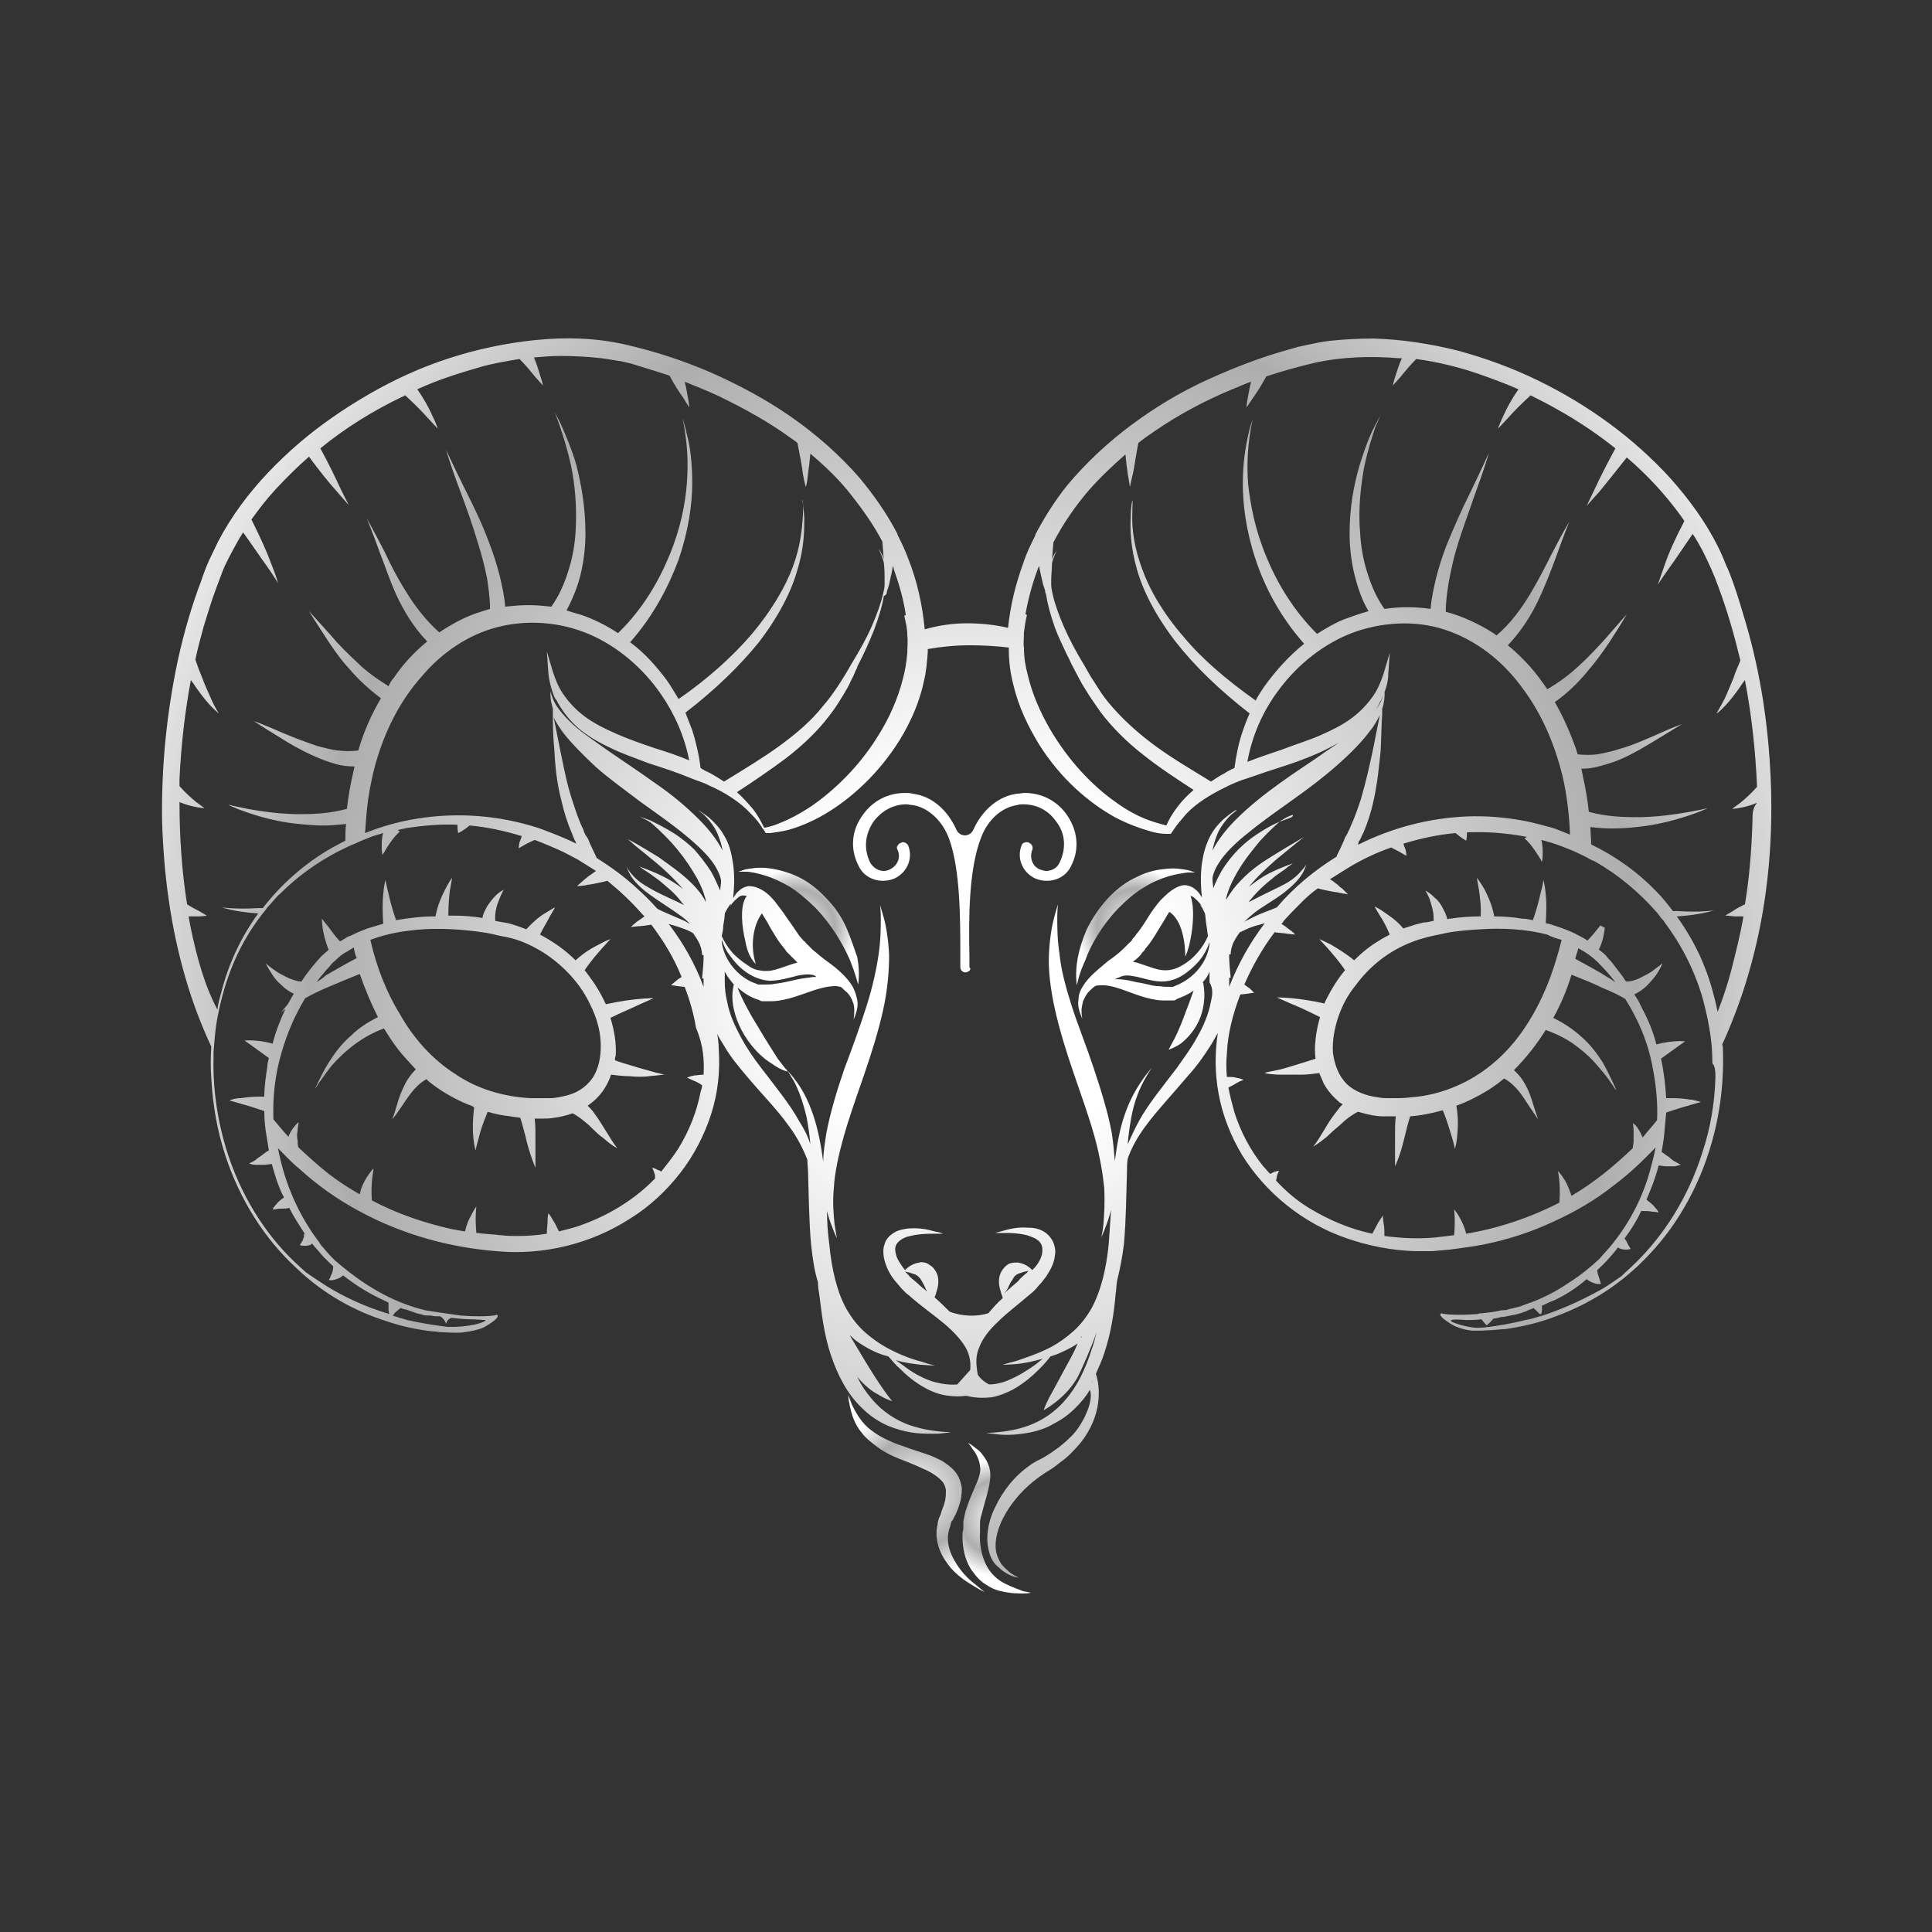 <?xml version="1.0" encoding="utf-8"?>
<!-- Generator: Adobe Illustrator 21.1.0, SVG Export Plug-In . SVG Version: 6.00 Build 0)  -->
<svg version="1.1" id="Layer_13" xmlns="http://www.w3.org/2000/svg" xmlns:xlink="http://www.w3.org/1999/xlink" x="0px" y="0px"
	 viewBox="0 0 255.1 255.1" style="enable-background:new 0 0 255.1 255.1;" xml:space="preserve">
<rect x="0" y="0" width="255.1" height="255.1" fill="#333333" stroke="none"/>
<style type="text/css">
	.st0{fill:url(#SVGID_1_);}
	.st1{fill:url(#SVGID_2_);}
	.st2{fill:url(#SVGID_3_);}
	.st3{fill:url(#SVGID_4_);}
	.st4{fill:url(#SVGID_5_);}
	.st5{fill:#FFFFFF;}
</style>
<g>
	<radialGradient id="SVGID_1_" cx="149.847" cy="122.353" r="7.787" gradientUnits="userSpaceOnUse">
		<stop  offset="0" style="stop-color:#FFFFFF"/>
		<stop  offset="0.638" style="stop-color:#FFFFFF;stop-opacity:0.6"/>
		<stop  offset="1" style="stop-color:#FFFFFF"/>
	</radialGradient>
	<path class="st0" d="M147.6,120c1.1-1.1,2.2-2.1,3.4-2.8c1.1-0.7,2.3-1.2,3.3-1.5c1-0.3,1.9-0.4,2.5-0.5c0.6,0,1,0,1,0
		c0,0-0.3-0.1-0.9-0.3c-0.6-0.1-1.5-0.3-2.7-0.2c-1.2,0.1-2.5,0.3-3.9,1c-1.4,0.6-2.8,1.6-4,2.9c-1.2,1.3-2.1,2.7-2.8,4.1
		c-0.6,1.4-1,2.7-1.2,3.8c-0.4,2.2-0.1,3.6-0.1,3.6c0,0,0.2-1.4,1.1-3.3C144,124.8,145.5,122.2,147.6,120z"/>
	<radialGradient id="SVGID_2_" cx="128.332" cy="127.357" r="124.911" gradientUnits="userSpaceOnUse">
		<stop  offset="0.2" style="stop-color:#FFFFFF"/>
		<stop  offset="0.7" style="stop-color:#FFFFFF;stop-opacity:0.6"/>
		<stop  offset="1" style="stop-color:#FFFFFF"/>
	</radialGradient>
	<path class="st1" d="M233.8,102.8c-0.3-6.9-1.3-13.8-3.3-20.6c-0.5-1.7-1-3.4-1.6-5.1c-0.3-0.8-0.6-1.7-1-2.5
		c-0.3-0.8-0.7-1.7-1.1-2.5c-1.6-3.2-3.8-6.2-6.2-8.9c-4.9-5.4-11-9.8-17.6-13c-3.3-1.6-6.8-2.9-10.5-3.9c-3.6-0.9-7.4-1.5-11.2-1.6
		c-1.9,0-3.8,0.1-5.7,0.3c-0.9,0.1-1.9,0.3-2.8,0.5c-0.5,0.1-0.9,0.2-1.4,0.3l-1.4,0.4c-3.6,1-7.2,2.4-10.7,4
		c-3.5,1.6-6.8,3.6-9.9,5.9c-3.1,2.3-6,5-8.5,8c-1.6,2-3,4.2-4.2,6.5h0c0,0,0,0,0,0.1c-0.6,1.2-1.2,2.4-1.6,3.7
		c-1,2.7-1.7,5.6-2,8.5c-1.7-0.4-3.5-0.6-5.4-0.6c-2,0-3.9,0.3-5.6,0.8c-0.3-3.2-1-6.4-2.2-9.4c-0.4-1.1-0.9-2.1-1.4-3.1
		c0,0,0,0,0-0.1h0c-1.4-2.7-3.1-5.1-5-7.4c-2.7-3.1-5.8-5.8-9.1-8.1c-3.3-2.3-6.9-4.2-10.5-5.8c-3.7-1.6-7.4-2.8-11.3-3.7
		c-3.9-0.9-7.9-1-11.9-0.6c-3.9,0.4-7.7,1.2-11.4,2.4c-3.7,1.2-7.2,2.8-10.5,4.7c-3.3,1.9-6.5,4.1-9.3,6.5c-2.9,2.5-5.5,5.2-7.7,8.2
		c-1.1,1.5-2.1,3.1-3,4.8c-0.4,0.8-0.8,1.7-1.2,2.5c-0.4,0.9-0.7,1.7-1,2.6c-1.3,3.4-2.3,6.9-3.1,10.5c-1.5,7-2.2,14.2-2.1,21.2
		c0.2,7,1.1,13.9,3,20.5c0.9,3.2,2.1,6.4,3.5,9.4c-0.1,1.4-0.1,2.8,0,4.2c0.2,3.6,0.8,6.9,1.8,10c2,6.2,5.4,11.3,9.3,14.9
		c3.8,3.7,8.1,5.9,11.9,7.1c2.3,0.8,4.4,1.2,6.3,1.4l0,0c0,0,0.1,0,0.1,0c0.3,0,0.6,0.1,0.9,0.1c0.1,0,0.1,0,0.2,0
		c1.4,0.1,2.6,0.1,2.9,0c0.8-0.1,1.8-0.3,2.5-0.6c0.6-0.3,2.4-1.4,1.8-1.7c-0.8,0.3-3.7,0.2-4.8,0.1c-2.2-0.3-4.1-0.6-4.7-0.7
		c-0.2-0.1-0.5-0.1-0.7-0.2c-0.5-0.1-1-0.3-1.6-0.5c-4.2-1.5-7.4-4-9.6-5.9c-0.1-0.1-0.1-0.1-0.2-0.2c-0.6-0.6-1.1-1.2-1.7-1.9
		c0-0.1-0.1-0.1-0.1-0.2c0,0,0,0,0,0l0,0c-2.3-3-4.2-6.8-5.2-11.1c-0.1-0.4-0.2-0.9-0.3-1.4c0.9,0.9,1.8,1.9,2.8,2.7
		c2.4,2.2,5.1,4.1,7.9,5.6c5.7,3.1,11.9,4.8,18.1,5.3c6.3,0.6,12.6-1,17.7-4.3c2.6-1.6,4.8-3.7,6.6-6c1.8-2.3,3.2-5,4.1-7.8
		c0.9-2.8,1.2-5.7,1-8.6c0-0.7-0.1-1.4-0.2-2c0.2,0.5,0.5,0.9,0.8,1.4c0.9,1.6,2,2.9,3.1,4.2c2.1,2.5,4.1,4.5,5.5,6.5
		c1.3,1.7,2,3.3,2.5,4.5c0,0.6,0.1,1.2,0.1,1.9c0.1,2.9,0.1,6,0.4,9.4c0.2,1.7,0.4,3.3,0.9,4.9c0,0.6,0.1,1.2,0.2,1.8
		c0.3,2.4,0.6,5.1,1.5,7.8c0.9,2.7,2.2,5.2,4.1,7c0.9,0.9,1.9,1.6,2.9,2.1c1,0.5,2,0.8,2.9,1c1.8,0.4,3.4,0.3,4.4,0.3
		c1-0.1,1.6-0.2,1.6-0.2c0,0-0.6,0-1.6-0.1c-1-0.1-2.4-0.3-4.1-0.9c-1.6-0.6-3.4-1.7-4.8-3.4c-0.7-0.8-1.4-1.8-1.9-2.9
		c0.9,1.1,1.9,1.9,2.7,2.3c1.1,0.7,1.9,0.9,1.9,0.9c0,0-0.5-0.6-1.2-1.6c-0.7-1-1.6-2.4-2.5-3.9c-0.7-1.2-1.4-2.3-1.9-3.2
		c0.3,0.2,0.5,0.5,0.8,0.7c1.1,0.8,2.2,1.4,3.3,1.8c0.3,0.1,0.6,0.2,1,0.3c0.4,0.4,0.8,1,1.4,1.5c0.9,0.9,2,1.9,3.7,2.8
		c0.8,0.4,1.8,0.8,2.9,0.9c0.7,0.1,1.5,0.1,2.3,0c1.1,0.3,2.3,0.3,3.3,0.2c1.1-0.2,2-0.6,2.8-1c1.6-0.9,2.7-1.9,3.6-2.8
		c0.6-0.6,1.1-1.2,1.4-1.6c0.3-0.1,0.6-0.2,0.9-0.3c0.9-0.4,1.8-0.8,2.7-1.4l-0.1,0.2c-0.4,1-1.1,2.2-1.8,3.5
		c-0.7,1.3-1.4,2.6-1.9,3.5c-0.5,1-0.7,1.6-0.7,1.6s0.6-0.3,1.5-1c0.9-0.7,2-1.7,2.9-3.2c0.6-1.1,1.9-4.1,2.6-6.1
		c-0.2,0.8-0.4,1.6-0.7,2.4c-0.8,2.5-1.9,4.8-3.4,6.5c-1.4,1.7-3.2,2.8-4.8,3.4c-1.6,0.6-3.1,0.8-4.1,0.9c-1,0.1-1.6,0.1-1.6,0.1
		c0,0,0.6,0.1,1.6,0.2c1,0.1,2.5,0.1,4.4-0.3c0.9-0.2,1.9-0.5,2.9-1.1c1-0.5,2-1.2,2.9-2.1c0.7-0.7,1.4-1.5,1.9-2.4
		c0.6,1.5-1,4.7-2.4,6.1c-0.7,0.7-1.5,1.4-2.4,2c-0.4,0.3-0.9,0.6-1.4,0.9l-0.8,0.4c-0.3,0.2-0.6,0.3-0.8,0.5
		c-2.2,1.5-3.7,3.5-4.7,5.6c-1,2-1.3,4.2-0.8,5.9c0.2,0.9,0.7,1.6,1.2,2c0.5,0.5,1,0.8,1.4,1c0.8,0.4,1.3,0.4,1.3,0.4
		c0,0-0.5-0.2-1.2-0.7c-0.3-0.3-0.7-0.6-1.1-1.1c-0.3-0.5-0.6-1.1-0.7-1.8c-0.2-1.4,0.3-3.2,1.3-4.9c1-1.7,2.5-3.4,4.3-4.7
		c0.2-0.2,0.5-0.3,0.7-0.5l0.8-0.5c0.5-0.3,1-0.7,1.5-1.1c1-0.7,1.8-1.6,2.5-2.4c1.4-1.7,2.2-3.7,2.4-5.4c0.2-1.6,0-2.9-0.3-3.8
		c0.4-0.9,0.8-1.8,1.1-2.7c0.9-2.7,1.3-5.4,1.5-7.8c0.1-0.6,0.1-1.2,0.2-1.8c0.4-1.6,0.7-3.2,0.9-4.8c0.3-3.4,0.3-6.6,0.4-9.4
		c0-0.6,0-1.3,0.1-1.9c0.4-1.2,1.2-2.8,2.5-4.5c1.4-1.9,3.4-4,5.5-6.5c1.1-1.2,2.1-2.6,3.1-4.2c0.3-0.5,0.5-0.9,0.8-1.4
		c-0.4,2.6-0.4,5.3,0.1,8c0.5,2.8,1.6,5.6,3.1,8.1c3.1,5,8,9,13.8,11c2.9,1,5.9,1.6,9,1.7c0.8,0,1.5,0,2.3,0c0.4,0,0.8-0.1,1.2-0.1
		l1.1-0.1c1.5-0.2,3.1-0.4,4.6-0.7c3-0.6,6.1-1.6,8.9-2.9c2.9-1.3,5.7-2.9,8.2-4.9c2-1.5,3.8-3.2,5.5-5c-0.2,1.1-0.5,2.2-0.8,3.3
		c-1.2,4.2-3.3,7.7-5.8,10.5c-0.3,0.3-0.6,0.7-0.9,1c-1.1,1-2.4,2.1-4,3.1c-1.6,1.1-3.5,2.1-5.6,2.8c-0.5,0.2-1,0.4-1.6,0.5
		c-0.3,0.1-0.5,0.1-0.8,0.2c-0.2,0.1-0.5,0.1-0.8,0.1c-1.3,0.3-1.9,0.3-2.6,0.4c-0.2,0-0.4,0-0.6,0.1c-1,0.1-4,0.2-4.8-0.1
		c-0.6,0.3,1.2,1.4,1.8,1.7c0.7,0.3,1.7,0.6,2.5,0.6c0.4,0,2,0,3.9-0.2l0.2,0c2.1-0.3,4.5-0.8,7-1.8c4-1.5,8.3-4,12.1-8.1
		c3.8-4,7-9.6,8.6-16.2c0.8-3.3,1.2-6.8,1.1-10.5c0-0.3,0-0.7-0.1-1c0.6-1.3,1.1-2.5,1.6-3.8l0.2,0c-0.1,0-0.1,0-0.2,0
		c1.4-3.6,2.5-7.4,3.3-11.3C233.6,116.5,234.1,109.7,233.8,102.8z M144.1,182.6c0.1-0.1,0.2-0.3,0.2-0.4
		C144.3,182.4,144.2,182.5,144.1,182.6z M135.2,83.5c0.1-0.8,0.2-1.5,0.4-2.3l-0.2-0.1c0.4-2.2,1-4.4,1.8-6.4
		c0.1,0.7,0.3,1.4,0.4,1.9c0.1,0.6,0.3,1,0.4,1.4c0,0.1,0,0.3,0.1,0.4c0.2,1.3,0.6,2.8,1.2,4.5c0.4,1.1,1,2.3,1.6,3.6
		c0.3,0.5,0.5,1.1,0.8,1.6c0,0.1,0.1,0.1,0.1,0.2c0.5,0.9,0.9,1.8,1.5,2.7c0.6,1,1.3,2,2,3c1.5,2,3.5,4,5.7,5.7
		c2,1.6,4.3,3.1,6.6,4.6c-0.8,0.7-1.5,1.4-2.1,2.2c-0.7,0.9-1.2,1.8-1.5,2.5c-0.7-0.2-1.5-0.4-2.3-0.7c-1.4-0.5-2.9-1.3-4.4-2.4
		c-3-2.1-6.2-5.4-8.7-9.7c-1.2-2.1-2.3-4.5-2.9-7.1c-0.3-1.1-0.5-2.3-0.5-3.6C135.1,85,135.2,84.3,135.2,83.5z M117.1,78.1
		c0.1-0.3,0.3-0.8,0.4-1.4c0.1-0.6,0.3-1.2,0.4-2c0,0.1,0.1,0.2,0.1,0.4c0.7,2,1.3,4,1.6,6.1l-0.2,0.1c0.2,0.9,0.4,1.7,0.4,2.6
		c0.1,0.8,0,1.5,0,2.3c-0.1,1.2-0.3,2.4-0.6,3.5c-0.7,2.7-1.8,5.1-3.1,7.2c-2.6,4.3-5.9,7.4-8.9,9.5c-1.5,1-3,1.8-4.3,2.3
		c-0.7,0.3-1.4,0.5-2,0.6c-0.4-0.8-0.8-1.6-1.5-2.5c-0.6-0.7-1.3-1.5-2.1-2.2c2.3-1.5,4.5-3,6.5-4.5c2.2-1.7,4.2-3.6,5.7-5.6
		c0.8-1,1.4-2,2-3c0.3-0.5,0.6-1,0.8-1.5l0.4-0.8l0.3-0.7c0.1-0.2,0.2-0.3,0.2-0.5c0.9-1.7,1.6-3.3,2.2-4.8c0.6-1.6,1.1-3.2,1.3-4.5
		C117.1,78.5,117.1,78.3,117.1,78.1z M25.2,122.6c-0.1-0.5-0.2-1.1-0.3-1.6c0.4,0,0.8,0,1.2,0c0.7,0,1.2-0.1,1.2-0.1
		c0,0-0.3-0.2-1-0.6c-0.4-0.2-1-0.5-1.6-0.9c-0.7-4.4-1-9-1-13.5c0.7,0.3,1.4,0.5,1.9,0.6c0.9,0.2,1.4,0.2,1.4,0.2
		c0,0-0.4-0.3-1.1-0.8c-0.6-0.5-1.4-1.2-2.2-2.1c0-0.3,0-0.6,0-0.9c0.2-4.4,0.7-8.8,1.5-13.1c0.1,0.1,0.2,0.3,0.3,0.4
		c0.6,0.9,1.2,1.7,1.7,2.3c1,1.2,1.7,1.7,1.7,1.7c0,0-0.5-0.7-1.1-2.1c-0.3-0.7-0.7-1.5-1.1-2.6c-0.3-0.7-0.6-1.5-0.9-2.4
		c0.3-1.5,0.7-2.9,1.1-4.4c0.5-1.6,1-3.3,1.6-4.9c0.3-0.8,0.6-1.6,0.9-2.4c0.3-0.8,0.7-1.5,1.1-2.3c0.5-0.9,1-1.9,1.6-2.8
		c1.3,1.8,2.3,3.3,3.1,4.4c1,1.4,1.5,2.3,1.5,2.3c0,0-0.2-0.9-0.9-2.6c-0.5-1.4-1.4-3.4-2.6-5.8c1-1.4,2-2.7,3.2-4
		c1.4-1.5,2.9-3,4.4-4.3c1.4,1.9,2.6,3.4,3.6,4.5c1.1,1.3,1.7,1.9,1.7,2L45,64.6c-0.6-1.3-1.5-3.2-2.7-5.4c3.3-2.7,7-5,11-6.9
		c0.1,0,0.1-0.1,0.2-0.1c1.2,1.1,2.2,2.1,2.9,2.9l1.4,1.5c0,0-0.2-0.7-0.8-1.9c-0.4-0.9-1-2-1.9-3.3c2.6-1.2,5.4-2.1,8.2-2.9
		c1.7-0.5,3.5-0.8,5.3-1.1c0.9,0.9,1.6,1.8,2.1,2.4c0.6,0.7,1,1.1,1,1.1s-0.1-0.5-0.4-1.4c-0.2-0.6-0.4-1.4-0.8-2.3
		c1.2-0.1,2.3-0.2,3.5-0.2c1.8,0,3.6,0.1,5.4,0.3c0.9,0.1,1.8,0.3,2.6,0.4c0.4,0.1,0.9,0.2,1.3,0.3l1.3,0.4c1.3,0.4,2.6,0.8,3.8,1.2
		c0.7,1.3,1.3,2.2,1.8,2.9l0.8,1.3c0,0,0-0.5-0.2-1.5c-0.1-0.5-0.2-1.2-0.4-1.9c1.5,0.6,3,1.2,4.5,1.9c3.3,1.6,6.6,3.4,9.6,5.6
		c0.3,0.2,0.6,0.4,0.8,0.6c0.3,1.6,0.6,3,0.7,4c0.2,1.2,0.4,1.8,0.4,1.8s0.2-0.6,0.3-1.8c0.1-0.7,0.2-1.5,0.3-2.6
		c2,1.7,3.9,3.5,5.5,5.6c1.5,1.9,2.9,3.9,4,6c0.1,0.9,0.1,1.6,0.2,2.3c-0.1-0.3-0.2-0.5-0.3-0.7c-0.2-0.4-0.4-0.6-0.4-0.6
		c0,0,0.1,0.2,0.3,0.6c0.1,0.3,0.3,0.7,0.4,1.2c0.1,0.8,0.1,1.6,0.1,2.2c0,0.2,0,0.5,0,0.7c0,0.4-0.1,0.8-0.2,1.2
		c-0.3,1.3-0.8,2.7-1.5,4.3c-0.7,1.6-1.6,3.2-2.7,5c-0.5,0.9-1.1,1.9-1.7,2.8c-0.6,0.9-1.3,1.9-2.1,2.8c-1.5,1.9-3.5,3.6-5.7,5.2
		c-2.2,1.6-4.7,3.1-7.3,4.7c-0.6-0.4-1.1-0.7-1.8-1.1c-0.4-0.2-0.9-0.4-1.3-0.7c-0.2-1.7-0.6-3.4-1.1-5c-0.3-0.8-0.6-1.5-0.9-2.3
		c3.9-3,7.2-6.2,9.7-9.3c2.6-3.4,4.3-6.7,5.1-9.6c0.9-2.9,0.9-5.3,0.9-6.8c-0.1-1.6-0.3-2.4-0.2-2.4c0,0,0.1,0.8,0,2.3
		c-0.1,1.5-0.3,3.8-1.3,6.5c-1,2.7-2.8,5.8-5.5,9c-2.5,2.9-5.7,5.8-9.6,8.5c-0.5-0.8-1-1.7-1.5-2.4c-1.4-1.9-3-3.7-4.9-5.1
		c3.1-3.5,5.1-7.4,6.4-10.9c1.3-3.8,1.8-7.3,1.8-10.1c0-2.8-0.3-5-0.7-6.4c-0.3-1.4-0.6-2.2-0.6-2.2c0,0,0.2,0.7,0.4,2.2
		c0.2,1.4,0.4,3.5,0.2,6.3c-0.2,2.7-0.8,6-2.3,9.6c-1.4,3.4-3.5,7.1-6.8,10.3c-1.5-1-3.1-1.8-4.8-2.4c-0.7-0.2-1.4-0.4-2-0.6
		c0.8-1.5,1.4-3,1.8-4.5c0.5-2,0.7-3.9,0.7-5.7c0-3.6-0.6-6.6-1.2-9c-0.7-2.4-1.5-4.1-2-5.3c-0.6-1.2-0.9-1.7-0.9-1.7
		c0,0,0.3,0.6,0.7,1.8c0.4,1.2,1,3,1.5,5.3c0.5,2.4,0.8,5.3,0.6,8.7c-0.1,1.7-0.4,3.5-1,5.3c-0.5,1.6-1.2,3.2-2.2,4.6
		c-1-0.1-2-0.2-3-0.2c-1.1,0-2.1,0.1-3.1,0.2c-0.1-1.4-0.4-2.7-0.7-4c-0.4-1.6-0.9-3.1-1.4-4.4c-1-2.7-2.1-4.9-3-6.7
		c-1.8-3.6-2.7-5.6-2.7-5.6c0,0,0.6,2.1,2,5.8c0.7,1.9,1.5,4.1,2.3,6.8c0.4,1.3,0.8,2.8,1.1,4.3c0.2,1.3,0.4,2.7,0.4,4.1
		c-0.7,0.2-1.3,0.4-1.9,0.6c-1.7,0.6-3.3,1.5-4.8,2.5c-1.9-1.7-3.3-3.6-4.4-5.4c-1.2-1.9-2.1-3.7-2.8-5.2c-1.5-2.9-2.4-4.5-2.4-4.5
		c0,0,0.7,1.6,1.8,4.7c0.6,1.5,1.2,3.4,2.2,5.6c0.9,1.9,2.1,4,4,6c-1.7,1.4-3.2,3-4.4,4.8c-0.3,0.3-0.5,0.7-0.7,1.1
		c-1.6-1-3-2-4.1-3.1c-1.4-1.3-2.6-2.5-3.5-3.6l-2.9-3.2c0,0,0.8,1.3,2.3,3.6c0.8,1.2,1.7,2.6,3.1,4.1c1.1,1.3,2.5,2.6,4.1,3.8
		c-1.3,2.2-2.3,4.5-3,6.9c-0.9,0.1-1.7,0.1-2.6,0c-1-0.1-2-0.4-2.8-0.6c-1.8-0.6-3.3-1.2-4.5-1.7c-2.5-1.1-3.9-1.6-3.9-1.6
		c0,0,1.2,0.8,3.5,2.2c1.1,0.7,2.6,1.6,4.4,2.4c0.9,0.4,1.9,0.8,3,1.1c0.7,0.2,1.5,0.3,2.4,0.3c0,0.2-0.1,0.4-0.1,0.5
		c-0.4,1.7-0.7,3.4-0.9,5.1c-2.2,0.6-4.3,0.7-6.2,0.7c-2,0-3.7-0.2-5.1-0.4c-2.8-0.4-4.3-0.9-4.3-0.8c0,0,1.4,0.7,4.1,1.5
		c1.4,0.4,3.1,0.8,5.2,1c1,0.1,2.1,0.2,3.3,0.2c0.9,0,1.9-0.1,2.9-0.2c-0.1,0.7-0.1,1.5-0.1,2.2c-0.6,0.3-1.1,0.6-1.7,0.9
		c-3.7,2.1-6.8,4.9-9.2,8c-0.2,0-0.4,0-0.6,0c-3.1,0.2-4.8-0.1-4.8-0.1c0,0,1.6,0.6,4.7,0.8c0,0,0.1,0,0.1,0
		c-2.4,3.3-4,6.9-4.9,10.5c-0.2,0.7-0.4,1.4-0.5,2.2C27,130.1,26,126.4,25.2,122.6z M52.3,173.2l0.6-0.5c0.2,0.1,0.5,0.2,0.7,0.2
		c0.5,0.2,0.9,0.3,1.4,0.5c0.3,0.1,0.5,0.1,0.8,0.2c0.2,0.1,0.5,0.1,0.7,0.1c0.1,0,0.2,0,0.3,0c0.8,0.1,0.4,0.1,0.8,0.1
		c0.1,0,0.3,0,0.5,0c0.6,0.3,0.8,1,0.8,1s0.1-0.6,0.7-0.8c0.6,0.1,2.1,0.2,2.5,0.2c0.7,0,2,0.1,2,0.1c0.1,0.2-1.4,0.8-4,0.9
		c-0.2,0-0.6,0-1,0c-1.7-0.2-3.5-0.5-5.3-0.9c-0.7-0.2-1.4-0.4-2-0.6C51.9,173.8,52.1,173.3,52.3,173.2z M92.9,141.9
		c-0.5,0-0.9,0.1-1.2,0.1c-0.6,0.1-1,0.3-1,0.3c0,0,0.3,0.1,0.9,0.4c0.3,0.1,0.7,0.3,1.1,0.6c0,0.3-0.1,0.6-0.2,0.9
		c-0.5,2.6-1.5,5.1-2.9,7.4c-0.7,1.1-1.5,2.1-2.3,3.1c-0.1-0.1-0.3-0.2-0.4-0.2c-0.5-0.3-0.8-0.3-0.8-0.3c0,0,0.2,0.3,0.3,0.7
		c0.1,0.2,0.1,0.4,0.1,0.7c-2.6,2.7-6,4.8-9.6,6.1c-1,0.4-2,0.6-3.1,0.9c-0.3-0.6-0.5-1.1-0.8-1.5c-0.3-0.6-0.6-0.9-0.6-0.9
		s-0.1,0.4-0.1,1.1c0,0.4-0.1,1-0.1,1.6c-1.2,0.2-2.5,0.3-3.8,0.3c-0.7,0-1.4,0-2.2-0.1c-0.4,0-0.7-0.1-1.1-0.1l-1.1-0.1
		c-0.4,0-0.7-0.1-1.1-0.1c-0.2-2.1,0-3.5,0-3.5c0,0-0.3,0.4-0.7,1.2c-0.3,0.5-0.6,1.2-0.8,2.1c-0.6-0.1-1.2-0.2-1.7-0.3
		c-3.6-0.8-7.2-2-10.6-3.8c-0.2-2.5,0.3-4.2,0.2-4.2c0,0-0.4,0.4-0.9,1.2c-0.3,0.5-0.7,1.2-0.9,2.2c-1.4-0.8-2.8-1.7-4.1-2.7
		c-1.4-1.1-2.7-2.3-4-3.5c-0.1-0.3-0.1-0.6-0.1-0.9c-0.1-0.5-0.1-0.9,0-1.3c0-0.7,0.2-1.1,0.1-1.1c0,0-0.3,0.2-0.8,0.9
		c-0.2,0.3-0.4,0.6-0.5,1c-0.7-0.7-1.3-1.5-2-2.3c-0.1-2.9,0.2-5.9,1.1-8.9c0.7-2.4,1.7-4.8,3.1-7.1c0.9-0.5,1.9-1,3.1-1.5
		c1.2-0.5,2.6-1.1,4.1-1.7c0.7,2,1.5,3.9,2.4,5.7c-1.4,0.7-2.6,1.5-3.5,2.4c-1.4,1.2-2.3,2.5-3,3.6c-0.7,1.1-1.1,2-1.4,2.6
		c-0.3,0.6-0.4,0.9-0.4,0.9c0,0,0.2-0.3,0.5-0.8c0.4-0.5,0.9-1.3,1.7-2.3c0.8-0.9,1.9-2,3.3-3c1-0.7,2.2-1.4,3.6-1.9
		c0.5,0.8,1,1.6,1.6,2.4c0.8,1.1,1.7,2,2.6,3c-0.6,0.6-1.1,1.3-1.4,1.9c-0.5,1-0.8,1.8-1,2.5c-0.4,1.4-0.7,2.2-0.7,2.2
		c0,0,0.5-0.6,1.3-1.8c0.7-1,1.6-2.6,3.2-3.5c0.1,0.1,0.2,0.1,0.2,0.2c1.6,1.3,3.3,2.3,5.2,3.1c0.3,0.1,0.6,0.2,0.9,0.4
		c-0.2,1.7-0.2,3.1-0.1,4c0.1,1.1,0.3,1.7,0.3,1.7s0.1-0.6,0.4-1.6c0.2-0.9,0.6-2.1,1.2-3.5c1,0.3,2,0.5,3,0.6
		c0.4,0.1,0.9,0.1,1.3,0.2c0.3,0.9,0.5,1.8,0.7,2.5c0.2,0.9,0.4,1.6,0.6,2.2c0.4,1.2,0.7,1.9,0.7,1.9c0,0,0-0.7,0-1.9l0-2.3
		c0-0.7,0-1.4-0.1-2.3c0.3,0,0.7,0,1,0c0.5,0,1,0,1.5-0.1c0.8-0.1,1.7-0.3,2.5-0.6c0.8,0.4,1.5,1,2.2,1.6c0.7,0.7,1.3,1.3,1.9,1.7
		c1.1,1,1.8,1.3,1.8,1.3c0,0-0.5-0.6-1.2-1.8c-0.4-0.6-0.8-1.3-1.4-2.2c-0.3-0.4-0.6-0.9-1-1.3c-0.1-0.1-0.2-0.2-0.3-0.3
		c0.4-0.3,0.8-0.6,1.2-1c0.7-0.7,1.3-1.6,1.7-2.6c0.1-0.2,0.1-0.4,0.2-0.5c0.8,0.1,1.6,0.2,2.4,0.2c1,0.1,1.9,0.1,2.6,0
		c1.4-0.1,2.2-0.3,2.2-0.2c0,0-0.8-0.1-2.1-0.5c-0.7-0.2-1.5-0.4-2.4-0.7c-0.7-0.2-1.4-0.4-2.2-0.7c0-0.2,0-0.4,0.1-0.6
		c0.1-1.7-0.2-3.4-0.7-5c1.6-0.8,2.9-1.3,3.9-1.8l1.8-0.8c0,0-0.7,0-1.9,0.1c-1.1,0.1-2.6,0.3-4.4,0.7c-0.6-1.3-1.3-2.5-2.2-3.7
		c-0.2-0.3-0.4-0.5-0.6-0.8c0.8-1.2,1.7-2.2,2.3-2.9l1.1-1.2c0,0-0.6,0.2-1.5,0.7c-0.8,0.4-1.9,1-3.1,2.1c-1.4-1.4-3-2.5-4.7-3.4
		c0.5-1,1-1.8,1.3-2.4c0.4-0.7,0.7-1.2,0.7-1.2c0,0-0.4,0.2-1.2,0.7c-0.7,0.4-1.6,1.1-2.6,2.2c0,0,0,0,0,0c-0.8-0.3-1.6-0.6-2.4-0.8
		c-0.6-0.1-1.1-0.2-1.7-0.3c-0.1-1.1,0.2-2.1,0.5-2.8c0.3-0.8,0.6-1.3,0.6-1.3c0,0-0.5,0.2-1.1,0.8c-0.3,0.3-0.7,0.8-1.1,1.4
		c-0.2,0.4-0.5,0.9-0.6,1.5c-1.3-0.2-2.5-0.3-3.8-0.3c-0.2,0-0.5,0-0.7,0c0-1.3,0.1-2.5,0.2-3.3c0.2-1.1,0.3-1.7,0.3-1.7
		c0,0-0.4,0.5-0.9,1.5c-0.4,0.8-1,2-1.3,3.6c-1.8,0-3.5,0.2-5.2,0.5c-0.5-1.4-0.8-2.6-1-3.5c-0.3-1.2-0.4-1.8-0.4-1.8
		c0,0-0.2,0.6-0.3,1.9c-0.1,0.9-0.1,2.3,0,3.9c0,0,0,0-0.1,0c-0.7,0.2-1.3,0.4-2,0.6c-0.8,0.3-1.5,0.6-2.3,1c0,0,0,0-0.1,0
		c-0.4,0.2-0.8,0.5-1.2,0.7c-0.7-0.7-1.2-1.5-1.6-2c-0.5-0.6-0.8-1-0.8-1c0,0,0,0.4,0.1,1.2c0.1,0.7,0.3,1.7,0.8,2.9
		c-0.3,0.3-0.7,0.6-1,0.9c-1,1.1-1.9,2.2-2.6,3.3c-0.6,0-1.3-0.3-1.8-0.5c-0.6-0.3-1.2-0.6-1.6-0.9c-0.9-0.6-1.3-1-1.3-1
		c0,0,0.2,0.5,0.8,1.4c0.3,0.5,0.7,1,1.3,1.5c0.4,0.4,0.9,0.8,1.6,1.1c-0.3,0.5-0.5,0.9-0.8,1.4c-0.6,0.7-0.9,1.1-0.9,1.1
		c0,0,0.2-0.2,0.6-0.5c-0.7,1.5-1.3,3-1.7,4.6c-2.2-0.6-3.7-0.4-3.7-0.4c0,0,1.3,0.9,3.2,2.3c-0.1,0.4-0.2,0.8-0.2,1.1
		c-0.2,1.4-0.4,2.7-0.4,4c-0.3,0-0.5,0-0.7,0c-0.9,0-1.8,0.1-2.4,0.2c-0.1,0-0.2,0-0.3,0c-0.8,0.1-1.2,0.3-1.2,0.3l1.4,0.4
		c0.1,0,0.2,0.1,0.3,0.1c0.8,0.2,1.7,0.5,2.9,0.9c0,1.1,0.1,2.2,0.3,3.3c0.1,0.6,0.2,1.3,0.3,1.9c-0.4,0.2-0.7,0.5-1,0.7
		c-0.3,0.2-0.6,0.4-0.8,0.6c-0.5,0.3-0.8,0.4-0.8,0.4c0,0,0.3,0.2,0.9,0.2c0.3,0,0.7,0,1.1,0c0.3,0,0.7-0.1,1-0.1
		c0.1,0.5,0.3,1,0.4,1.4c0.3,1,0.7,2.1,1.2,3c-0.4,0.3-0.8,0.6-1,0.9c-0.4,0.4-0.5,0.7-0.5,0.7c0,0,0.3,0,0.8-0.1
		c0.4,0,0.9,0,1.4-0.1c0.6,1.2,1.4,2.4,2.1,3.5l-0.2-0.1c0,0.1,0.1,0.3,0,0.5c-0.1,0.2-0.1,0.4-0.2,0.5c-0.2,0.3-0.3,0.5-0.3,0.5
		c0,0,0.2,0.1,0.6,0.1c0.2,0,0.4,0,0.7-0.1c0.1,0,0.2-0.1,0.3-0.2c0.4,0.5,0.8,0.9,1.2,1.4c0.5,0.6,1.1,1.1,1.6,1.6
		c0,0.4-0.1,0.9-0.3,1.2c-0.1,0.4-0.3,0.6-0.3,0.6s0.2,0.1,0.7,0c0.3-0.1,0.8-0.2,1.2-0.6c1.8,1.4,3.6,2.5,5.4,3.3
		c0.2,0.1,0.4,0.2,0.6,0.3c0,0.1,0,0.3,0,0.4c0,0.3,0,0.5,0,0.6c0,0.2,0.1,0.4,0.1,0.5c-3.4-1-6.2-2.4-8.3-3.7
		c-1.1-0.7-2-1.3-2.7-1.8c-1-0.9-2-1.8-2.9-2.8c-3.7-4-6.8-9.5-8.3-16c-0.7-3-1.1-6.3-1-9.6c0-0.2,0-0.5,0-0.7
		c0.1-1.3,0.2-2.6,0.4-3.9c0.4-2.3,1-4.7,1.9-7c1-2.6,2.4-5.1,4.2-7.4c0.3-0.3,0.5-0.7,0.8-1c0.5-0.5,0.9-1.1,1.5-1.6
		c2.2-2.2,4.8-4.1,7.7-5.6c0.8-0.4,1.6-0.8,2.4-1.1c0.1-0.1,0.3-0.1,0.4-0.2c0.5-0.2,1-0.4,1.5-0.6c0.5-0.2,1-0.3,1.6-0.5
		c0,0,0,0,0,0c0,0.1-0.1,0.2-0.1,0.4c-0.1,0.5-0.1,1-0.1,1.4c0,0.7,0.1,1.1,0.1,1.1c0,0,0.2-0.3,0.6-1c0.4-0.6,0.9-1.4,1.7-2.1
		l-0.3-0.2c0.4-0.1,0.9-0.2,1.4-0.3c2.1-0.3,4.3-0.5,6.5-0.4c0,0.7,0.1,1.1,0.1,1.1s0.7-0.3,1.5-1c2.3,0.2,4.6,0.7,6.9,1.4
		c-0.1,0.3-0.2,0.6-0.3,0.8c-0.1,0.5-0.1,0.8-0.1,0.8l0.7-0.4c0.3-0.2,0.8-0.4,1.4-0.7c1.3,0.5,2.5,1,3.8,1.6c0.6,0.3,1.3,0.7,1.9,1
		c0.8,0.5,1.6,1,2.4,1.5c-0.4,0.3-0.7,0.5-1,0.7c-0.2,0.2-0.4,0.3-0.6,0.5c-0.6,0.5-0.9,0.8-0.9,0.8s0.4,0,1.1-0.1
		c0.3-0.1,0.7-0.1,1.1-0.2c0.5-0.1,1.1-0.2,1.8-0.4c1.6,1.3,3.2,2.8,4.6,4.4c0.1,0.1,0.2,0.2,0.3,0.3c-0.4,0.3-0.7,0.5-1,0.7
		c-0.5,0.4-0.8,0.7-0.8,0.7l1-0.1c0.4,0,1-0.1,1.7-0.2c1.6,2.1,3,4.4,4,6.9c-0.3,0.2-0.5,0.3-0.7,0.5c-0.4,0.3-0.7,0.6-0.7,0.6
		s0.3,0,0.8,0.1l0.9,0.1c0,0,0.1,0,0.1,0c0.7,1.8,1.2,3.6,1.5,5.4C92.9,138.1,93,140,92.9,141.9z M41.8,129.7
		c0.3-0.5,0.7-0.9,1.1-1.4c0.2-0.3,0.5-0.5,0.7-0.8c0.2-0.3,0.5-0.5,0.7-0.7c0.5-0.5,1-0.9,1.6-1.2c0.3-0.2,0.5-0.3,0.8-0.5
		c0.1,0.5,0.2,1,0.4,1.4c-1.5,0.8-2.9,1.6-4.1,2.3C42.6,129.2,42.2,129.4,41.8,129.7z M48.9,124.1c1.6-0.6,3.3-1,5-1.2
		c2.9-0.4,6-0.3,9.1,0.1c0.8,0.1,1.5,0.2,2.3,0.4c0.8,0.2,1.5,0.3,2.3,0.5c1.5,0.4,2.9,1.1,4.2,1.9c2.6,1.7,4.9,4.1,6.2,7
		c0.7,1.4,1.2,3,1.3,4.6c0.1,1.6-0.1,3.2-0.8,4.5c-0.7,1.3-2,2.3-3.5,2.7c-0.8,0.2-1.6,0.4-2.4,0.4c-0.8,0-1.7,0-2.6,0
		c-3.5-0.2-7-1.2-9.9-3.2c-3-1.9-5.5-4.7-7.3-7.9C51,131,49.7,127.6,48.9,124.1z M92.9,129.1c0,0.2,0,0.4,0,0.6c0,0.2,0,0.4,0,0.6
		c-1.1-3-2.7-5.8-4.6-8.3c0.6,0.2,1.1,0.3,1.6,0.5c0.6,0.2,1.1,0.4,1.6,0.7c0.2,0.3,0.5,0.7,0.7,1.1c0.3,0.5,0.5,1.2,0.5,1.8l0.2,0
		c0,0.1,0,0.2,0,0.3c0,0.8-0.1,1.8-0.2,2.8H92.9z M93.9,115.1c-0.7-1.1-1.5-2.1-2.2-2.9c-0.8-0.8-1.6-1.4-2.3-1.9
		c-1.5-1-2.8-1.6-3.6-2c-0.9-0.3-1.4-0.5-1.4-0.5c0,0,0.4,0.2,1.2,0.6c0.1,0.1,0.2,0.1,0.3,0.2c0.5,0.4,1.5,1.3,2.8,2.7
		c0.9,1,2,2.4,3,4.1c0.5,0.8,1,1.8,1.3,2.8c0.1,0.3,0.2,0.6,0.2,0.9c-0.5-1-1.2-1.8-1.8-2.4c-1.6-1.6-3.2-2.6-4.4-3.5
		c-1.3-0.8-2.3-1.4-3-1.8l-1.1-0.6l0.9,0.8c0.6,0.5,1.5,1.2,2.7,2.2c1.1,0.9,2.4,2.1,3.7,3.6c-1-0.8-1.9-1.3-2.7-1.7
		c-1-0.5-1.8-0.8-2.3-1c-0.6-0.2-0.8-0.3-0.8-0.3l0.7,0.5c0.5,0.3,1.2,0.8,2,1.4c0.8,0.7,1.9,1.5,2.8,2.7c0.1,0.2,0.3,0.3,0.4,0.5
		c-0.2-0.1-0.4-0.2-0.6-0.3c-1.7-0.8-3.1-1.4-4.2-2.1c-1.1-0.6-1.8-1.3-2.2-1.8c-0.4-0.5-0.6-0.9-0.6-0.9c0,0,0.1,0.3,0.4,0.9
		c0.3,0.6,0.9,1.4,2,2.3c1,0.8,2.4,1.7,3.9,2.7c0.7,0.5,1.5,1,2.1,1.7c-0.2-0.1-0.5-0.3-0.7-0.4c-0.9-0.4-1.9-0.8-3-1.3
		c-0.2-0.1-0.4-0.2-0.6-0.3c-0.9-1-1.8-1.9-2.7-2.7c-1.6-1.5-3.4-2.8-5.3-4c0,0,0,0,0,0c-0.3-0.6-0.6-1.3-0.9-1.9l-0.2-0.5l-0.1-0.2
		c0,0,0-0.1-0.1-0.1l0-0.1l-0.1-0.1c-0.2-0.3-0.3-0.6-0.4-0.9c-0.6-1.2-1-2.5-1.4-3.7c-0.8-2.4-1.2-4.7-1.6-6.6l-0.9-4.5
		c0.3,0.7,0.8,1.4,1.3,2.1c1.1,1.4,2.6,2.9,4.3,4.5c1.7,1.5,3.8,3,5.9,4.6c2.1,1.5,4.1,2.9,5.8,4.3c1.7,1.4,3.1,2.7,4,4.1
		c0.4,0.7,0.7,1.3,0.8,1.9c0,0.1,0,0.2,0,0.3c0,0.3-0.1,0.7-0.1,1.1C94.6,116.5,94.3,115.8,93.9,115.1z M110.5,174.9
		c0-0.1,0-0.2-0.1-0.2c0,0,0,0.1,0.1,0.1C110.5,174.8,110.5,174.9,110.5,174.9z M142.7,176.6c0.1-0.1,0.1-0.1,0.2-0.2
		C142.8,176.6,142.7,176.7,142.7,176.6z M159.9,132.2c-0.3,1.7-1,3.3-1.8,4.7c-0.8,1.5-1.8,2.8-2.7,4.1c-1.9,2.5-3.8,4.8-5,7
		c-0.6,1.1-1.1,2.2-1.5,3.1c0.1-1.3,0.3-2.6,0.5-3.7c0.4-2.1,1.1-3.7,1.7-4.8c0.6-1.1,1-1.6,1-1.6c0,0-0.5,0.5-1.2,1.5
		c-0.7,1-1.7,2.6-2.4,4.7c-0.6,1.7-1,3.8-1.3,6.1c-0.1-1.2-0.2-2.4-0.4-3.7c-0.5-2.7-1.4-5.6-2.4-8.6c-1-3-2.1-5.7-2.9-8.2
		c-0.8-2.5-1.4-4.8-1.6-6.8c-0.3-2-0.3-3.6-0.3-4.8c0-1.1,0.1-1.8,0.1-1.8c0,0-0.2,0.6-0.5,1.7c-0.3,1.1-0.6,2.8-0.7,4.9
		c-0.1,2.1,0.2,4.6,0.8,7.3c0.6,2.7,1.5,5.6,2.5,8.5c1,2.9,2,5.7,2.7,8.2c0.7,2.5,1.1,4.9,1.3,6.8c0.1,2,0,3.6-0.1,4.8
		c-0.1,1.1-0.3,1.8-0.3,1.8c0,0,0.3-0.6,0.7-1.7c0.2-0.5,0.4-1.2,0.6-1.9c-0.1,1.4-0.2,2.9-0.3,4.4c-0.3,3.2-1,6.2-2.3,8.6
		c-0.7,1.2-1.5,2.2-2.4,3c-0.9,0.8-1.9,1.5-2.8,2c-1.9,1-3.6,1.5-4.7,1.9c-1.2,0.3-1.8,0.5-1.8,0.5c0,0,0.7,0,1.9-0.1
		c0.9-0.1,2-0.3,3.4-0.7c-0.3,0.2-0.6,0.5-1,0.8c-1,0.7-2.2,1.5-3.7,2.1c-0.7,0.3-1.6,0.5-2.4,0.5c-0.6-0.3-1.2-0.8-1.5-1.3
		c0-0.2-0.1-0.4-0.1-0.7c-0.1-0.7-0.2-1.8,0.3-2.9c0.4-1.1,1.3-2.3,2.5-3.4c1.2-1.2,2.7-2.3,4.2-3.6c0.4-0.3,0.8-0.7,1.1-1.1
		c0.4-0.4,0.7-0.8,1-1.2c0.6-0.9,1.1-1.8,1.2-2.9c0.1-0.5,0-1.1-0.2-1.6c-0.2-0.5-0.6-1-1-1.3c-0.8-0.6-1.7-0.7-2.4-0.7
		c-1.4-0.1-2.5,0.2-3.2,0.4c-0.7,0.2-1.1,0.3-1.1,0.3s0.4,0,1.2,0c0.7,0,1.8,0,3,0.3c0.6,0.2,1.2,0.4,1.6,0.8
		c0.4,0.4,0.5,0.9,0.4,1.6c-0.1,0.6-0.5,1.4-1.1,2c-0.1,0.1-0.1,0.1-0.2,0.2c-0.1-0.1-0.3-0.3-0.6-0.5c-0.3-0.2-0.7-0.4-1.3-0.5
		c-0.3,0-0.6,0-1,0.1c-0.3,0.1-0.7,0.4-0.9,0.7c-0.5,0.6-0.6,1.2-0.6,1.7c0,0.5,0.1,0.9,0.2,1.2c0.1,0.5,0.3,0.8,0.3,1
		c-0.7,0.6-1.3,1.3-1.9,2c-1.6,0.5-3.5,0.4-5.1-0.2c-0.6-0.6-1.3-1.3-2-1.9c0.1-0.2,0.2-0.5,0.3-0.9c0.1-0.3,0.2-0.7,0.2-1.2
		c0-0.5-0.1-1.1-0.6-1.7c-0.2-0.3-0.6-0.5-0.9-0.7c-0.3-0.1-0.7-0.2-1-0.1c-0.6,0.1-1,0.3-1.3,0.5c-0.3,0.2-0.5,0.4-0.6,0.5
		c0,0,0-0.1-0.1-0.1c-0.5-0.7-1-1.4-1.1-2c-0.2-0.7-0.1-1.2,0.3-1.6c0.4-0.4,1-0.7,1.6-0.8c1.2-0.3,2.3-0.3,3.1-0.3
		c0.8,0,1.2,0,1.2,0s-0.4-0.2-1.1-0.3c-0.7-0.2-1.8-0.5-3.3-0.4c-0.4,0-0.7,0.1-1.2,0.2c-0.4,0.1-0.8,0.3-1.2,0.6
		c-0.4,0.3-0.8,0.8-0.9,1.3c-0.2,0.5-0.2,1.1-0.1,1.7c0.2,1.1,0.7,2.1,1.3,2.9c0.3,0.4,0.7,0.8,1,1.2c0.2,0.2,0.4,0.4,0.6,0.6
		c0.2,0.2,0.4,0.3,0.6,0.5c1.6,1.4,3.2,2.5,4.5,3.6c1.3,1.1,2.3,2.2,2.9,3.3c0.5,1,0.6,2,0.5,2.8l-1.7,1.9c-1.1,0.1-2.3-0.1-3.3-0.4
		c-1.5-0.5-2.8-1.3-3.7-2c-0.4-0.3-0.7-0.5-1.1-0.8c1.3,0.4,2.5,0.5,3.3,0.6c1.2,0.1,1.9,0.1,1.9,0.1c0,0-0.7-0.1-1.8-0.5
		c-1.2-0.3-2.9-0.9-4.7-1.9c-0.9-0.5-1.9-1.2-2.8-2c-0.9-0.8-1.7-1.8-2.4-3c-1.3-2.3-2-5.4-2.3-8.6c-0.2-1.5-0.3-2.9-0.3-4.4
		c0.2,0.8,0.4,1.4,0.6,1.9c0.4,1.1,0.7,1.7,0.7,1.7c0,0-0.1-0.6-0.3-1.8c-0.1-1.1-0.3-2.8-0.1-4.8c0.1-2,0.6-4.3,1.3-6.8
		c0.7-2.5,1.7-5.3,2.7-8.2c1-2.9,1.9-5.8,2.5-8.5c0.6-2.7,0.8-5.2,0.8-7.3c-0.1-2.1-0.4-3.8-0.7-4.9c-0.3-1.1-0.5-1.7-0.5-1.7
		c0,0,0.1,0.6,0.1,1.8c0,1.1,0,2.8-0.3,4.8c-0.3,2-0.8,4.3-1.6,6.8c-0.8,2.5-1.8,5.3-2.9,8.2c-1,2.9-1.9,5.9-2.4,8.6
		c-0.2,1.3-0.4,2.6-0.4,3.7c-0.3-2.3-0.7-4.3-1.3-6.1c-0.7-2.1-1.6-3.7-2.4-4.7c-0.7-1-1.3-1.4-1.2-1.5c0,0,0.4,0.6,1,1.6
		c0.6,1.1,1.2,2.7,1.7,4.8c0.2,1.1,0.4,2.3,0.5,3.6c-0.3-1-0.8-2-1.5-3.1c-1.2-2.2-3.1-4.5-5-7c-1-1.3-1.9-2.6-2.7-4.1
		c-0.8-1.5-1.5-3-1.8-4.7c-0.2-0.8-0.3-1.7-0.3-2.5c0-0.5,0-0.9,0-1.4c0.3,0.6,0.7,1.1,1.2,1.7c-0.1,0.4-0.2,0.9-0.2,1.6
		c0,1.4,0.5,3.3,1.6,5.1c1.1,1.8,2.5,3.1,3.7,3.8c1.1,0.8,2,1,2,1c0,0-0.5-0.7-1.3-1.7c-0.7-1.1-1.6-2.5-2.6-4.2
		c-1-1.6-1.8-3.1-2.3-4.2c-0.2-0.4-0.3-0.7-0.4-1c0.8,0.7,1.7,1.3,2.7,1.6c0.1,0,0.1,0,0.2,0.1c0.1,0,0.2,0.1,0.3,0.1
		c0.2,0,0.3,0,0.4,0c0.3,0,0.6,0,0.9,0c0.6,0,1.1-0.1,1.6-0.2c1-0.2,1.8-0.5,2.7-0.8c1.6-0.6,3-1,4.1-1c0.3,0,0.5,0.1,0.7,0.1
		c0.3,0.2,0.5,0.5,0.8,0.7c0.4,0.4,0.7,0.9,0.8,1.3c0.2,0.4,0.2,0.9,0.2,1.2c0,0.7-0.1,1.1-0.1,1.1c0,0,0.2-0.3,0.4-1.1
		c0.1-0.4,0.2-0.8,0.1-1.4c-0.1-0.6-0.3-1.2-0.6-1.8c-0.7-1.2-1.9-2.3-3.3-3.3c-0.7-0.5-1.4-1.1-2-1.6c-0.3-0.3-0.6-0.6-0.9-0.9
		c-0.1-0.1-0.1-0.2-0.2-0.2c0,0-0.1-0.1-0.1-0.1l-0.1-0.1c0-0.1-0.1-0.1-0.1-0.1c-0.1-0.2-0.3-0.3-0.4-0.5c-0.5-0.7-1-1.5-1.6-2.3
		c-0.5-0.8-1.1-1.5-1.6-2.2c-0.6-0.7-1.2-1.3-2.1-1.7c-0.4-0.2-0.9-0.3-1.4-0.3c-0.5,0.1-0.9,0.3-1.2,0.6c-0.4,0.3-0.6,0.7-0.8,1
		c0.2-1.8,0.2-3.6-0.1-5.1c-0.2-1.3-0.6-2.4-1.1-3.2c-0.5-0.9-1.1-1.5-1.6-2c-0.5-0.5-1-0.8-1.3-1c-0.3-0.2-0.5-0.3-0.5-0.3
		s0.1,0.1,0.4,0.3c0.3,0.2,0.7,0.6,1.1,1.1c0.4,0.5,0.9,1.2,1.2,2.1c0.2,0.5,0.4,1.1,0.5,1.8c-0.7-1.4-1.8-2.8-3.1-4.1
		c-1.7-1.7-3.6-3.3-5.8-4.8c-2.1-1.5-4.2-2.9-6.1-4.2c-1.8-1.3-3.5-2.4-4.7-3.5c-1.2-1.1-2.1-2.2-2.5-3c-0.4-0.8-0.5-1.4-0.5-1.4
		c0,0-0.1,0.5,0.1,1.5c0.1,0.3,0.1,0.5,0.2,0.8l0,0.8c0,1.1,0,2.7,0.2,4.7c0.1,2,0.3,4.3,1,6.9c0.3,1.3,0.7,2.6,1.3,4
		c0.1,0.3,0.3,0.7,0.4,1l0.1,0.1l0,0.1c0,0,0,0,0,0l0.1,0.2c-1.6-0.8-3.2-1.4-4.8-2c-7.8-2.6-16.2-2.2-23.1,0.6
		c0.1-1.5,0.2-2.9,0.4-4.4c0.3-2,0.7-3.9,1.3-5.8c1.2-3.8,3.1-7.5,5.8-10.5c2.6-3.1,6.1-5.5,10-6.5c3.9-1,8.2-0.7,12,0.9
		c3.8,1.6,7.2,4.5,9.6,8c1.8,2.6,3.1,5.6,3.7,8.7c-1.4-0.6-2.9-1.1-4.5-1.6c-1.8-0.6-3.5-1.2-5.1-1.9c-1.6-0.7-3-1.4-4.2-2.3
		c-1.2-0.9-2.1-1.9-2.8-2.9c-0.7-1-1.1-2.1-1.4-3l-0.8-2.7l0.2,2.8c0.1,1.2,0.4,2.1,0.6,2.7c0.2,0.6,0.4,0.9,0.4,0.9l0-0.2
		c0,0,0,0.1,0,0.1c0.6,1.2,1.5,2.5,2.7,3.6c1.2,1.1,2.7,2,4.4,2.8c1.6,0.8,3.4,1.4,5.2,2.1c1.9,0.6,3.7,1.2,5.4,1.9
		c0.7,0.3,1.4,0.5,2.1,0.8c0.1,0.1,0.3,0.1,0.4,0.2c2.3,1,4.2,2.3,5.5,3.7c0.7,0.7,1.2,1.3,1.6,2c0.2,0.2,0.3,0.4,0.4,0.6
		c0.2,0,0.4,0,0.6,0c0.7-0.1,1.5-0.2,2.3-0.4c1.5-0.4,3.2-1.1,4.9-2.1c3.4-2,7.1-5.3,9.9-9.8c1.4-2.3,2.6-4.9,3.2-7.8
		c0.3-1.2,0.4-2.5,0.5-3.8h0c0,0,0-0.1,0-0.1c0-0.1,0-0.2,0-0.3c1.7-0.3,3.6-0.5,5.5-0.5c1.8,0,3.5,0.1,5.2,0.3c0,0.1,0,0.1,0,0.2
		c0,1.6,0.2,3.2,0.6,4.7c0.7,3,2,5.6,3.4,7.9c2.9,4.6,6.6,7.7,10,9.6c1.7,0.9,3.4,1.5,4.8,1.9c0.7,0.2,1.4,0.3,2,0.3
		c0.2,0,0.4,0,0.6,0c0.1-0.2,0.3-0.4,0.4-0.6c0.4-0.6,1-1.3,1.6-2c1.3-1.4,3.2-2.6,5.5-3.7c0.1-0.1,0.3-0.1,0.4-0.2
		c0.7-0.3,1.4-0.6,2.1-0.8c1.7-0.6,3.5-1.2,5.4-1.8c1.8-0.6,3.6-1.3,5.2-2.1c1.6-0.8,3.1-1.7,4.4-2.8c1.2-1.1,2.2-2.4,2.7-3.6
		c0,0,0-0.1,0-0.1l0,0.2c0,0,0.1-0.3,0.4-0.9c0.2-0.6,0.6-1.5,0.6-2.7l0.2-2.8l-0.8,2.7c-0.3,0.9-0.7,2-1.4,3c-0.7,1-1.6,2-2.8,2.9
		c-1.2,0.9-2.6,1.6-4.2,2.3c-1.6,0.7-3.3,1.2-5.1,1.9c-1.5,0.5-3,1-4.5,1.6c0.6-3.4,2-6.6,4-9.3c2.6-3.6,6.3-6.5,10.3-7.9
		c4.1-1.4,8.6-1.5,12.5,0c4,1.5,7.3,4.3,9.7,7.7c2.5,3.4,4.1,7.3,5.1,11.3c0.6,2.6,0.9,5.2,1,7.8c-0.5-0.2-1-0.4-1.5-0.6
		c-0.5-0.2-1.1-0.4-1.6-0.5c-1.1-0.3-2.2-0.6-3.4-0.8c-2.3-0.4-4.7-0.6-7.1-0.5c-4.8,0.2-9.7,1.4-14.3,3.7c0,0,0,0-0.1,0v0l0.1-0.3
		c0,0,0,0,0,0l0-0.1l0.1-0.1c0.2-0.3,0.3-0.7,0.5-1c0.6-1.4,1-2.7,1.3-4c0.6-2.6,0.8-5,1-6.9c0.1-2,0.1-3.6,0.2-4.7l0-0.8
		c0.1-0.3,0.2-0.6,0.2-0.8c0.2-1,0.1-1.5,0.1-1.5c0,0-0.1,0.5-0.5,1.4c-0.4,0.8-1.3,1.9-2.5,3c-1.2,1.1-2.9,2.3-4.7,3.5
		c-1.8,1.3-3.9,2.6-6.1,4.2c-2.1,1.5-4.1,3.1-5.8,4.8c-1.3,1.3-2.4,2.7-3.1,4.1c0.1-0.6,0.3-1.3,0.5-1.8c0.3-0.9,0.8-1.6,1.2-2.1
		c0.4-0.5,0.8-0.9,1.1-1.1c0.3-0.2,0.4-0.4,0.4-0.4s-0.2,0.1-0.5,0.3c-0.3,0.2-0.7,0.5-1.3,1c-0.5,0.5-1.1,1.1-1.6,2
		c-0.5,0.9-0.9,2-1.1,3.2c-0.3,1.5-0.3,3.3-0.1,5.1c-0.2-0.3-0.4-0.7-0.8-1c-0.3-0.3-0.7-0.5-1.2-0.6c-0.5-0.1-1,0.1-1.4,0.3
		c-0.8,0.4-1.5,1.1-2.1,1.7c-0.6,0.7-1.1,1.4-1.6,2.2c-0.5,0.8-1,1.6-1.6,2.3c-0.1,0.2-0.3,0.4-0.4,0.5c0,0-0.1,0.1-0.1,0.1l0,0.1
		c0,0-0.1,0.1-0.1,0.1c-0.1,0.1-0.1,0.2-0.2,0.2c-0.3,0.3-0.6,0.6-0.9,0.9c-0.6,0.6-1.3,1.1-2,1.6c-1.3,1.1-2.6,2.1-3.3,3.3
		c-0.4,0.6-0.6,1.2-0.6,1.8c-0.1,0.6,0,1,0.1,1.4c0.2,0.7,0.4,1.1,0.4,1.1c0,0-0.1-0.4-0.1-1.1c0-0.3,0.1-0.8,0.2-1.2
		c0.2-0.4,0.4-0.9,0.8-1.3c0.2-0.2,0.5-0.5,0.8-0.7c0.2-0.1,0.5-0.1,0.7-0.1c1.1-0.1,2.5,0.4,4.1,1c0.8,0.3,1.7,0.6,2.6,0.8
		c0.5,0.1,1,0.2,1.6,0.2c0.3,0,0.6,0,0.9,0c0.1,0,0.3,0,0.4,0c0.1,0,0.3,0,0.3-0.1c0.1,0,0.1,0,0.2-0.1c0.8-0.3,1.5-0.6,2.2-1.1
		c-0.3,0.8-0.6,1.7-1,2.7c-0.5,1.4-1,2.6-1.5,3.6c-0.5,0.9-0.8,1.5-0.8,1.5c0,0,0.7-0.2,1.6-0.8c0.9-0.7,2-1.9,2.6-3.5
		c0.6-1.6,0.6-3.2,0.4-4.3c0-0.1,0-0.2-0.1-0.3c0.4-0.4,0.7-0.9,0.9-1.4c0,0.5,0,0.9,0,1.4C160.2,130.5,160.1,131.4,159.9,132.2z
		 M132.6,170.8c0.1-0.1,0.2-0.3,0.3-0.4c0.2-0.3,0.3-0.6,0.5-1c0.2-0.3,0.4-0.6,0.5-0.8c0.1-0.1,0.1-0.1,0.2-0.2
		c0.1-0.1,0.2-0.1,0.3-0.2c0.3-0.1,0.6-0.2,0.9-0.3c0.2,0,0.4-0.1,0.5-0.1c-0.1,0.1-0.2,0.3-0.4,0.4c-0.3,0.3-0.7,0.6-1,1
		C133.7,169.8,133.1,170.3,132.6,170.8z M122.5,170.6c-0.5-0.4-1-0.8-1.4-1.2l-0.6-0.5c-0.2-0.2-0.4-0.3-0.5-0.5
		c-0.2-0.2-0.4-0.4-0.5-0.5c0.2,0,0.3,0.1,0.5,0.1c0.3,0.1,0.6,0.2,0.9,0.3c0.1,0.1,0.2,0.1,0.3,0.2c0.1,0.1,0.1,0.1,0.2,0.2
		c0.1,0.1,0.3,0.4,0.5,0.8c0.2,0.3,0.3,0.7,0.5,1C122.4,170.5,122.4,170.6,122.5,170.6z M96.4,119.6c0,0,0.1-0.1,0.1-0.1
		c0.3-0.4,0.7-0.8,1.1-1.1c0.3-0.2,0.6-0.2,1-0.1c-1,1.3-0.6,4.3-0.2,5.9c0.2,1.2,0.6,2.3,1.4,3.1c-0.7-2.1-0.5-4.9,0.8-6.7
		c0.3,0.5,0.7,1.1,1,1.7c0.5,0.8,0.9,1.6,1.6,2.5c0.2,0.2,0.3,0.4,0.5,0.6c0,0,0,0,0,0l0,0c0,0.1,0.1,0.1,0.1,0.2
		c0.1,0.1,0.2,0.2,0.3,0.3c0.4,0.4,0.8,0.8,1.1,1.1c0,0,0.1,0.1,0.1,0.1c-0.1,0-0.3,0.1-0.4,0.1c-1.3,0.4-2.4,0.9-3.4,1
		c-0.2,0-0.5,0-0.7,0c-0.2,0-0.5-0.1-0.7-0.1c-0.5-0.1-0.9-0.3-1.3-0.6c-0.8-0.5-1.4-1-2-1.6c-0.7-0.8-1.2-1.6-1.5-2.3
		c0.1-0.5,0.2-0.9,0.2-1.4c0.1-0.6,0.2-1.1,0.2-1.6c0-0.1,0.1-0.1,0.1-0.2c0.3-0.6,0.6-0.9,0.6-1C96.7,119.4,96.6,119.5,96.4,119.6z
		 M96.4,126.2c0.5,0.7,1.1,1.4,1.9,2c0.8,0.6,1.9,1.2,3.3,1.3c1.3,0,2.6-0.4,3.8-0.7c0.6-0.1,1.2-0.2,1.7-0.1c0.3,0,0.5,0.1,0.7,0.3
		c-0.1,0-0.3,0-0.4,0c-0.8,0.1-1.6,0.2-2.5,0.4c-0.8,0.2-1.7,0.4-2.6,0.5c-0.4,0.1-0.9,0.1-1.3,0.1c-0.2,0-0.4,0-0.6,0
		c-0.1,0-0.2,0-0.3,0l-0.2-0.1c-1.6-0.5-2.9-1.7-3.7-3c-0.5-0.8-0.8-1.7-0.9-2.5c0-0.1,0-0.2,0-0.3
		C95.6,124.9,95.9,125.6,96.4,126.2z M157.2,118.3c0.1,0,0.2,0.1,0.3,0.1c0.4,0.3,0.8,0.7,1.1,1.1c0,0,0.1,0.1,0.1,0.1
		c-0.2-0.1-0.3-0.2-0.3-0.2c0,0,0.3,0.3,0.6,1c0,0.1,0.1,0.1,0.1,0.2c0.1,0.5,0.1,1.1,0.2,1.6c0.1,0.5,0.1,0.9,0.2,1.4
		c-0.3,0.7-0.7,1.4-1.4,2.2c-0.5,0.6-1.2,1.2-1.9,1.6c-0.8,0.5-1.7,0.8-2.7,0.7c-1-0.1-2.1-0.6-3.4-1c-0.2,0-0.3-0.1-0.5-0.1
		c0,0,0.1-0.1,0.1-0.1c0.4-0.3,0.8-0.6,1.1-1.1c0.1-0.1,0.2-0.2,0.3-0.3c0-0.1,0.1-0.1,0.1-0.2l0,0c0,0,0,0,0,0
		c0.2-0.2,0.3-0.4,0.5-0.6c0.6-0.8,1.1-1.7,1.6-2.5c0.4-0.6,0.7-1.2,1.1-1.8c1.7,1.1,2.1,4.1,2.1,5.9
		C157.2,125,158,120.5,157.2,118.3z M149.7,128.9c1.2,0.2,2.4,0.7,3.7,0.7c1.4,0,2.5-0.6,3.3-1.2c0.8-0.6,1.5-1.3,2-2
		c0.5-0.7,0.8-1.4,1-2c0,0.1,0,0.2,0,0.3c-0.1,0.8-0.4,1.7-0.9,2.5c-0.8,1.3-2.1,2.4-3.7,3l-0.2,0.1c-0.1,0-0.2,0-0.3,0
		c-0.2,0-0.4,0-0.6,0c-0.4,0-0.8-0.1-1.3-0.1c-0.9-0.1-1.7-0.4-2.6-0.5c-0.8-0.2-1.7-0.4-2.5-0.4c-0.1,0-0.3,0-0.4,0
		c0.2-0.1,0.4-0.2,0.7-0.3C148.5,128.7,149.1,128.8,149.7,128.9z M169.5,108.3c-0.9,0.3-2.1,0.9-3.6,1.9c-1.5,1-3.2,2.5-4.6,4.8
		c-0.4,0.7-0.8,1.5-1.1,2.3c0-0.4-0.1-0.7-0.1-1.1c0-0.1,0-0.2,0-0.3c0.1-0.6,0.4-1.3,0.8-1.9c0.8-1.3,2.2-2.7,4-4.1
		c1.7-1.4,3.7-2.8,5.8-4.3c2.1-1.5,4.1-3,5.9-4.6c1.7-1.5,3.2-3,4.3-4.5c0.6-0.7,1-1.5,1.3-2.1l-0.9,4.5c-0.4,1.9-0.9,4.2-1.6,6.6
		c-0.4,1.2-0.8,2.4-1.4,3.7c-0.1,0.3-0.3,0.6-0.4,0.9l-0.1,0.1l0,0.1c0,0,0,0.1-0.1,0.1l-0.1,0.2l-0.2,0.5c-0.3,0.7-0.6,1.3-0.9,1.9
		c0,0,0,0.1,0,0.1c-2.9,1.8-5.6,4-7.9,6.7c-0.2,0.1-0.5,0.2-0.7,0.3c-1.1,0.4-2.1,0.8-3,1.3c-0.2,0.1-0.5,0.2-0.7,0.4
		c0.6-0.6,1.3-1.2,2-1.7c1.5-1,2.9-1.8,3.9-2.7c1-0.8,1.7-1.7,2-2.3c0.3-0.6,0.4-1,0.4-1c0,0-0.1,0.3-0.6,0.8
		c-0.4,0.5-1.1,1.2-2.2,1.8c-1.1,0.6-2.5,1.2-4.2,2.1c-0.2,0.1-0.4,0.2-0.6,0.3c0.1-0.2,0.2-0.3,0.3-0.4c0.9-1.1,1.9-2,2.8-2.7
		c0.8-0.7,1.6-1.1,2-1.5l0.7-0.5c0,0-0.3,0.1-0.8,0.3c-0.5,0.2-1.3,0.5-2.3,1c-0.8,0.4-1.7,1-2.7,1.8c1.2-1.5,2.5-2.6,3.6-3.6
		c1.2-1,2.1-1.7,2.7-2.2l1-0.8l-1,0.6c-0.7,0.4-1.7,1-3,1.8c-1.3,0.8-2.9,1.8-4.4,3.4c-0.7,0.7-1.3,1.5-1.9,2.5
		c0-0.3,0.1-0.6,0.2-0.9c0.3-1,0.8-1.9,1.3-2.8c1-1.7,2.1-3,3-4.1c1.3-1.4,2.3-2.3,2.8-2.7c0.1,0,0.2-0.1,0.2-0.1
		c0.8-0.5,1.3-0.6,1.3-0.6C170.8,107.9,170.3,108,169.5,108.3z M162.3,129.1h0.2c-0.1-1.1-0.2-2-0.2-2.8c0-0.1,0-0.2,0-0.3l0.2,0
		c0-0.6,0.2-1.3,0.5-1.8c0.2-0.4,0.5-0.8,0.7-1.1c0.5-0.2,1-0.5,1.6-0.7c0.5-0.2,1.1-0.3,1.7-0.5c-1.9,2.5-3.5,5.3-4.7,8.4
		c0-0.2,0-0.4,0-0.6C162.3,129.5,162.3,129.3,162.3,129.1z M226.5,142.3c-0.1,3.5-0.7,6.8-1.7,9.8c-1.9,6.1-5.2,11.1-8.9,14.7
		c-0.6,0.6-1.2,1.1-1.8,1.7c-0.6,0.4-1.4,1-2.4,1.6c-2.1,1.2-4.9,2.6-8.3,3.7c0,0-0.1,0-0.1,0c-0.6,0.2-1.3,0.4-1.9,0.5
		c-2,0.5-3.8,0.8-5.6,1c-0.1,0-0.2,0-0.2,0c-1.5,0.2-4.3-0.8-4-0.9c0,0-0.3-0.3,2-0.1c0.3,0,1.3,0,2-0.1c0.4,0.5,0.7,0.8,0.7,0.8
		s0.5-0.4,0.9-0.9c0.4,0,0.9-0.2,1.1-0.2c0.4,0,1.5-0.3,1.7-0.3c0.5-0.1,1.1-0.3,1.6-0.5c0.1-0.1,0.3-0.1,0.4-0.2
		c0.1,0,0.2-0.1,0.3-0.1c0.1,0,0.2-0.1,0.2-0.1c0.1,0.1,0.1,0.2,0.2,0.2l0.6,0.6c0.2,0.1,0,0,0.1,0c0,0,0.1,0,0.1,0
		c0-0.1,0.1-0.2,0.1-0.5c0-0.2,0-0.4,0-0.6c0,0,0,0,0,0c0.5-0.2,1-0.5,1.6-0.7c1.5-0.7,2.9-1.6,4.3-2.8c0.5,0.4,0.9,0.5,1.2,0.6
		c0.4,0.1,0.7,0,0.7,0c0,0-0.1-0.2-0.2-0.6c-0.1-0.3-0.3-0.8-0.3-1.2c0.9-0.8,1.8-1.8,2.6-2.8c0-0.1,0.1-0.1,0.1-0.2
		c0.1,0.1,0.2,0.1,0.4,0.2c0.3,0.1,0.6,0.1,0.7,0.1c0.4,0,0.6-0.1,0.6-0.1c0,0-0.1-0.2-0.3-0.5c-0.1-0.2-0.1-0.2-0.2-0.4
		c0-0.1-0.2-0.3-0.3-0.5c0,0,0.1-0.1,0.1-0.1c0.8-1.1,1.5-2.2,2.1-3.5c0.6,0,1.1,0,1.5,0.1c0.5,0,0.8,0.1,0.8,0.1
		c0,0-0.1-0.3-0.5-0.7c-0.2-0.3-0.6-0.6-1.1-1c0.6-1.4,1.2-2.9,1.6-4.5c0.3,0,0.7,0.1,1,0.1c0.4,0,0.8,0,1.1,0
		c0.6-0.1,0.9-0.3,0.9-0.2c0,0-0.3-0.1-0.8-0.4c-0.2-0.1-0.5-0.3-0.8-0.6c-0.3-0.2-0.6-0.4-1-0.7c0.1-0.6,0.2-1.2,0.3-1.9
		c0.1-1.1,0.2-2.2,0.3-3.3c1.2-0.4,2.1-0.7,2.9-0.9c0.1,0,0.2-0.1,0.3-0.1l1.4-0.4c0,0-0.4-0.1-1.2-0.3c-0.1,0-0.2,0-0.2,0
		c-0.6-0.1-1.4-0.2-2.4-0.2c-0.2,0-0.5,0-0.8,0c-0.1-1.7-0.3-3.5-0.7-5.3l0,0.1c1.9-1.4,3.2-2.3,3.2-2.3c0,0-1.5-0.2-3.8,0.4
		c-0.4-1.6-1-3.1-1.8-4.6c-0.1-0.2-0.2-0.4-0.3-0.6c-0.2-0.5-0.5-0.9-0.8-1.4c0.6-0.3,1.2-0.7,1.6-1.1c0.6-0.6,1-1.1,1.3-1.5
		c0.6-0.9,0.8-1.5,0.8-1.5c0,0-0.5,0.4-1.3,1c-0.4,0.3-1,0.6-1.6,0.9c-0.6,0.3-1.2,0.5-1.9,0.5c-0.5-0.8-1.1-1.5-1.7-2.3
		c-0.2-0.3-0.5-0.6-0.7-0.8c-0.2-0.3-0.5-0.6-0.8-0.8c-0.1-0.1-0.2-0.2-0.4-0.3c0.6-1.2,0.7-2.2,0.8-2.9l-0.6-0.3
		c-0.4,0.5-1,1.3-1.7,2c-0.4-0.3-0.8-0.5-1.2-0.7c-0.7-0.4-1.5-0.7-2.3-1c-0.7-0.2-1.3-0.5-2-0.6c0.1-1.6,0.1-2.9,0-3.8
		c-0.1-1.2-0.3-1.9-0.3-1.9c0,0-0.1,0.7-0.4,1.8c-0.2,0.9-0.5,2.1-1,3.5c-0.5-0.1-0.9-0.2-1.4-0.2c-1.2-0.2-2.5-0.3-3.7-0.3
		c-0.3-1.6-0.9-2.8-1.3-3.6c-0.6-1-1-1.5-1-1.5c0,0,0.1,0.6,0.3,1.7c0.1,0.9,0.3,2,0.2,3.4c-1.3,0-2.7,0.1-4,0.3
		c-0.1,0-0.3,0-0.4,0.1c-0.1-0.6-0.4-1.1-0.6-1.5c-0.3-0.6-0.7-1.1-1.1-1.4c-0.7-0.7-1.2-0.9-1.2-0.9c0,0,0.3,0.4,0.6,1.2
		c0.1,0.4,0.3,0.9,0.4,1.5c0.1,0.4,0.1,0.9,0.1,1.3c0,0-0.1,0-0.1,0c-0.4,0.1-0.8,0.2-1.2,0.2c-0.4,0.1-0.8,0.2-1.2,0.3
		c-0.5,0.2-1,0.3-1.5,0.5c-0.9-1.1-1.9-1.7-2.6-2.2c-0.7-0.5-1.2-0.7-1.2-0.7s0.2,0.4,0.7,1.2c0.4,0.6,0.9,1.5,1.3,2.5
		c-0.5,0.3-1,0.5-1.4,0.8c-1.2,0.7-2.3,1.6-3.3,2.6c-1.2-1-2.3-1.6-3.1-2.1c-1-0.5-1.5-0.7-1.5-0.7l1.1,1.2c0.6,0.7,1.5,1.7,2.3,2.9
		c-1,1.2-1.8,2.5-2.5,3.9c-0.1,0.2-0.2,0.4-0.2,0.5c-1.8-0.4-3.3-0.6-4.4-0.7c-1.2-0.1-1.9-0.1-1.9-0.1l1.8,0.8c1,0.4,2.3,1,3.9,1.8
		c-0.3,1-0.5,2-0.6,3c-0.1,0.8-0.1,1.7,0,2.5c-1.9,0.6-3.5,1.1-4.6,1.4c-1.4,0.3-2.1,0.4-2.1,0.5c0,0,0.8,0.2,2.2,0.2
		c0.7,0,1.6,0,2.6,0c0.7,0,1.5-0.1,2.4-0.2c0.2,0.5,0.4,0.9,0.6,1.4c0.5,0.9,1.2,1.7,2,2.4c0.1,0.1,0.3,0.2,0.5,0.3
		c-0.1,0.1-0.2,0.2-0.3,0.3c-0.4,0.5-0.7,0.9-1,1.3c-0.6,0.8-1,1.6-1.4,2.2c-0.7,1.2-1.2,1.8-1.2,1.8c0,0,0.7-0.4,1.8-1.3
		c0.5-0.5,1.2-1.1,1.9-1.7c0.6-0.6,1.4-1.2,2.2-1.6c0.1,0,0.3,0.1,0.4,0.1c1,0.3,2,0.5,2.9,0.5c0.6,0,1.1,0,1.7,0
		c-0.1,0.8-0.1,1.6-0.1,2.3c0,0.9,0,1.7,0,2.3c0,1.2,0,2,0,2s0.3-0.6,0.7-1.8c0.2-0.6,0.4-1.4,0.6-2.2c0.2-0.8,0.4-1.7,0.7-2.6
		c1.4-0.1,2.9-0.4,4.3-0.8c0.6,1.4,0.9,2.6,1.2,3.5c0.3,1,0.4,1.6,0.4,1.6c0,0,0.2-0.6,0.3-1.6c0.1-1,0.2-2.4-0.1-4.1
		c1.4-0.5,2.8-1.2,4.1-2c0.8-0.5,1.5-1,2.2-1.6c1.6,0.9,2.5,2.4,3.2,3.5c0.8,1.2,1.3,1.9,1.3,1.9c0,0-0.3-0.8-0.7-2.1
		c-0.2-0.7-0.5-1.6-1-2.5c-0.3-0.5-0.6-1-1.1-1.5c-0.1-0.1-0.3-0.3-0.4-0.4c1.6-1.6,3-3.4,4.2-5.3c1.4,0.5,2.6,1.1,3.6,1.8
		c1.4,1,2.5,2,3.3,3c0.8,0.9,1.4,1.7,1.8,2.3c0.4,0.6,0.6,0.9,0.6,0.8c0,0-0.1-0.3-0.4-0.9c-0.3-0.6-0.7-1.5-1.3-2.6
		c-0.7-1.1-1.6-2.4-3-3.6c-1-0.9-2.2-1.7-3.6-2.4c1-1.8,1.8-3.7,2.4-5.7c1.5,0.6,2.8,1.1,4,1.7c1.2,0.5,2.3,1,3.1,1.5
		c0.5,0.8,0.9,1.5,1.3,2.3c1.2,2.3,2,4.8,2.4,7.2c0.4,2.2,0.6,4.4,0.5,6.5c-0.6,0.8-1.3,1.5-1.9,2.3c-0.2-0.4-0.3-0.7-0.5-1
		c-0.4-0.7-0.8-0.9-0.8-0.9c0,0,0.1,0.4,0.1,1.1c0,0.4,0,0.8,0,1.3c0,0.3-0.1,0.6-0.1,0.9c-2.5,2.4-5.2,4.6-8.1,6.3
		c-0.3-0.9-0.6-1.6-0.9-2.1c-0.5-0.8-0.9-1.2-0.9-1.2c0,0,0.4,1.6,0.2,4.2c-3.9,2-8.1,3.4-12.3,4.1c-0.2-0.8-0.5-1.5-0.8-2
		c-0.4-0.8-0.8-1.2-0.8-1.2c0,0,0.2,1.3,0,3.4c-0.8,0.1-1.7,0.2-2.5,0.3c-2.3,0.2-4.5,0.1-6.7-0.2c0-0.6,0-1.2-0.1-1.6
		c-0.1-0.7-0.1-1.1-0.1-1.1s-0.2,0.3-0.6,0.9c-0.2,0.4-0.5,0.9-0.8,1.5c-2.9-0.6-5.7-1.8-8.2-3.3c-1.7-1-3.2-2.3-4.5-3.7
		c0-0.2,0.1-0.4,0.1-0.6c0.1-0.4,0.3-0.7,0.3-0.7c0,0-0.3,0-0.8,0.2c-0.1,0.1-0.2,0.1-0.4,0.2c-0.3-0.3-0.6-0.7-0.9-1
		c-1.7-2.1-3-4.6-3.8-7.1c-0.3-1.1-0.6-2.2-0.8-3.3c0.4-0.2,0.8-0.4,1.1-0.6c0.5-0.3,0.9-0.4,0.9-0.4c0,0-0.3-0.2-1-0.3
		c-0.3-0.1-0.7-0.1-1.2-0.1c-0.1-1-0.1-2.1,0-3.1c0.1-2.6,0.8-5.2,1.7-7.6c0-0.1,0.1-0.1,0.1-0.2c0,0,0.1,0,0.1,0l0.9-0.1
		c0.5-0.1,0.8-0.1,0.8-0.1s-0.2-0.2-0.6-0.6c-0.2-0.1-0.4-0.3-0.7-0.5c1.1-2.5,2.4-4.8,4-6.9c0.7,0.1,1.2,0.1,1.7,0.2l1,0.1
		c0,0-0.2-0.3-0.8-0.7c-0.3-0.2-0.6-0.5-1-0.7c0.1-0.1,0.2-0.2,0.3-0.4c0.8-0.9,1.7-1.8,2.5-2.6c0.6-0.6,1.3-1.2,2-1.7
		c0.7,0.2,1.3,0.3,1.8,0.4c0.4,0.1,0.8,0.1,1.1,0.2c0.7,0.1,1.1,0.2,1.1,0.2c0,0-0.3-0.3-0.8-0.8c-0.2-0.1-0.4-0.3-0.6-0.5
		c-0.3-0.2-0.6-0.5-1-0.7c0.8-0.5,1.6-1,2.4-1.5c1.8-1.1,3.7-2,5.7-2.7c0.5,0.3,1,0.5,1.3,0.7l0.7,0.4c0,0,0-0.3-0.1-0.8
		c-0.1-0.2-0.2-0.5-0.3-0.8c2.3-0.7,4.6-1.2,6.9-1.4c0.8,0.7,1.4,1,1.4,1s0.1-0.4,0.1-1.1c2.7-0.1,5.3,0.1,7.9,0.6l-0.3,0.2
		c0.8,0.7,1.3,1.5,1.7,2.1c0.4,0.6,0.6,1,0.6,1c0,0,0.1-0.4,0.1-1.1c0-0.4,0-0.8-0.1-1.4c0-0.1,0-0.2-0.1-0.4
		c1.2,0.3,2.4,0.7,3.6,1.2c0.8,0.3,1.6,0.7,2.4,1.1c0.3,0.2,0.7,0.4,1,0.5c3.2,1.8,5.9,4.1,8.2,6.7c0.3,0.3,0.5,0.7,0.8,1
		c0.1,0.1,0.2,0.2,0.3,0.4c2.4,3.2,4.1,6.7,5.1,10.3c0.3,1.2,0.6,2.4,0.8,3.7c0.3,1.6,0.4,3.1,0.4,4.6
		C226.5,140.8,226.5,141.6,226.5,142.3z M213.3,129.7c-0.3-0.2-0.7-0.5-1.1-0.7c-1.2-0.8-2.6-1.5-4.2-2.4c0.1-0.5,0.3-0.9,0.4-1.4
		c1.1,0.6,2.1,1.3,2.9,2.2C212,128.1,212.7,128.9,213.3,129.7z M206.2,124.1c-0.2,0.8-0.4,1.5-0.6,2.2c-1.1,3.8-2.7,7.3-4.9,10.3
		c-2.2,3-5.1,5.4-8.4,6.8c-1.6,0.7-3.4,1.2-5.1,1.4c-0.9,0.1-1.8,0.2-2.6,0.2c-0.4,0-0.9,0-1.3,0c-0.4,0-0.8,0-1.3-0.1
		c-1.6-0.2-3.2-0.8-4.2-1.8c-1.1-1.1-1.6-2.6-1.8-4.1c-0.1-1.6,0.2-3.2,0.7-4.7c0.5-1.5,1.3-3,2.3-4.2c1.9-2.6,4.5-4.6,7.4-5.7
		c0.7-0.3,1.5-0.5,2.2-0.7c0.8-0.2,1.5-0.3,2.3-0.5c1.5-0.3,3.1-0.4,4.6-0.5c3-0.2,6.1,0,8.8,0.7
		C204.8,123.7,205.5,123.9,206.2,124.1z M231.4,108.2c-0.1,3.8-0.4,7.6-1,11.2c-0.6,0.3-1.2,0.6-1.6,0.9c-0.7,0.4-1,0.6-1,0.6
		s0.4,0,1.2,0.1c0.3,0,0.7,0,1.2,0c-0.4,2.4-1,4.7-1.6,7.1c-0.5,1.9-1.1,3.7-1.8,5.5c-0.4-1.9-0.9-3.8-1.6-5.6
		c-0.9-2.4-2.2-4.8-3.8-7c0,0,0,0,0.1,0c3.1-0.2,4.8-0.8,4.8-0.8c0,0-1.7,0.3-4.7,0.1c-0.2,0-0.5,0-0.7,0c-0.7-0.9-1.4-1.8-2.2-2.6
		c-2.4-2.5-5.3-4.6-8.6-6.2c0-0.8-0.1-1.5-0.1-2.3c2.3,0.3,4.3,0.2,6.1,0c2-0.2,3.8-0.6,5.2-1c2.8-0.8,4.2-1.5,4.2-1.5
		c0,0-1.5,0.4-4.3,0.8c-1.4,0.2-3.1,0.4-5.1,0.4c-1.9,0-4.1-0.1-6.3-0.7c-0.1-0.5-0.1-1-0.2-1.5c-0.2-1.4-0.5-2.8-0.8-4.2
		c0.8,0,1.6-0.1,2.3-0.3c1.1-0.3,2.1-0.6,3-1c1.8-0.8,3.2-1.7,4.4-2.4c2.3-1.4,3.6-2.2,3.6-2.2c0,0-1.4,0.5-3.8,1.6
		c-1.2,0.5-2.7,1.2-4.5,1.7c-0.9,0.3-1.8,0.5-2.9,0.7c-0.8,0.1-1.7,0.1-2.6,0c0,0,0-0.1,0-0.1c-0.8-2.4-1.8-4.7-3-6.8
		c1.7-1.2,3-2.5,4.1-3.8c1.3-1.5,2.3-2.9,3.1-4.1c1.5-2.3,2.3-3.7,2.3-3.7l-2.8,3.2c-0.9,1-2.1,2.3-3.5,3.6
		c-1.2,1.1-2.6,2.2-4.2,3.1c-0.7-1-1.4-2-2.2-2.9c-0.9-1-1.9-2-3-2.9c1.8-1.9,3.1-4,4-5.9c1-2.1,1.7-4,2.3-5.6
		c1.1-3.1,1.8-4.8,1.8-4.8c0,0-0.9,1.5-2.4,4.4c-0.7,1.4-1.6,3.2-2.8,5.2c-1.1,1.8-2.5,3.8-4.4,5.4c-0.1-0.1-0.3-0.2-0.4-0.3
		c-1.9-1.2-4-2.2-6.2-2.8c0,0-0.1,0-0.1,0c0-1.4,0.2-2.7,0.4-4c0.3-1.5,0.6-3,1-4.3c0.8-2.7,1.7-5,2.3-6.8c1.4-3.8,2-5.9,2-5.9
		c0,0-0.9,2-2.6,5.5c-0.9,1.8-1.9,4-3,6.7c-0.5,1.3-1,2.8-1.4,4.4c-0.3,1.3-0.6,2.6-0.7,4c-2-0.3-4.1-0.3-6.1,0
		c-1-1.4-1.7-3-2.2-4.6c-0.6-1.8-0.9-3.6-1-5.3c-0.3-3.4,0.1-6.4,0.5-8.7c0.5-2.4,1.1-4.2,1.5-5.4c0.5-1.2,0.8-1.8,0.8-1.8
		c0,0-0.3,0.6-0.9,1.7c-0.6,1.1-1.3,2.9-2,5.2c-0.7,2.4-1.3,5.4-1.3,8.9c0,1.8,0.2,3.7,0.7,5.7c0.4,1.5,0.9,3.1,1.8,4.6
		c-1.1,0.3-2.2,0.7-3.3,1.1c-1.2,0.5-2.4,1.2-3.5,1.9c-3.2-3.2-5.3-6.8-6.7-10.2c-1.5-3.6-2.1-6.9-2.4-9.6c-0.2-2.7,0-4.9,0.2-6.3
		c0.2-1.5,0.4-2.2,0.4-2.2c0,0-0.3,0.7-0.6,2.1c-0.3,1.4-0.7,3.5-0.7,6.3c0,2.8,0.4,6.2,1.7,10.1c1.2,3.6,3.2,7.5,6.4,11.1
		c-2,1.6-3.8,3.6-5.3,5.7c-0.4,0.6-0.8,1.2-1.1,1.8c-3.8-2.7-7.1-5.5-9.5-8.4c-2.7-3.1-4.5-6.2-5.5-9c-1-2.7-1.3-5-1.3-6.6
		c0-1.6,0.1-2.4,0-2.4c0,0-0.2,0.8-0.2,2.3c-0.1,1.5,0,3.9,0.8,6.7c0.8,2.9,2.5,6.2,5.1,9.6c2.5,3.2,5.8,6.4,9.8,9.5
		c-0.4,0.9-0.7,1.7-1,2.6c-0.5,1.5-0.8,3.1-1,4.6c-0.4,0.2-0.9,0.4-1.3,0.7c-0.6,0.3-1.2,0.7-1.8,1.1c-2.6-1.6-5-3-7.2-4.6
		c-2.2-1.6-4.1-3.3-5.7-5.1c-0.8-0.9-1.5-1.8-2.1-2.8c-0.3-0.5-0.6-0.9-0.9-1.4l-0.8-1.4c-1.1-1.8-2-3.5-2.7-5.1
		c-0.7-1.6-1.2-3-1.5-4.3c-0.1-0.5-0.2-0.9-0.2-1.3c0-0.2,0-0.4,0-0.6c0-0.6,0.1-1.4,0.1-2.2c0.1-0.5,0.3-0.9,0.4-1.2
		c0.2-0.4,0.3-0.6,0.3-0.6c0,0-0.1,0.2-0.4,0.6c-0.1,0.2-0.2,0.4-0.3,0.7c0.1-0.7,0.1-1.5,0.2-2.3c1.3-2.5,2.9-4.8,4.7-6.9
		c1.5-1.7,3.1-3.2,4.8-4.7c0.1,1,0.2,1.9,0.3,2.5c0.2,1.2,0.3,1.8,0.3,1.8s0.1-0.6,0.4-1.8c0.2-1,0.4-2.4,0.7-4
		c0.7-0.6,1.5-1.1,2.2-1.6c3.2-2.2,6.6-4,10.2-5.5c0.8-0.3,1.6-0.7,2.5-1c-0.2,0.7-0.3,1.4-0.4,1.9c-0.2,1-0.2,1.5-0.2,1.5l0.8-1.2
		c0.5-0.7,1.1-1.6,1.8-2.9c2.1-0.7,4.3-1.3,6.4-1.8c3.7-0.8,7.4-0.9,11.1-0.6c0.1,0,0.3,0,0.4,0c-0.4,0.9-0.6,1.6-0.8,2.2
		c-0.3,0.9-0.4,1.4-0.4,1.4s0.4-0.4,1-1.1c0.5-0.6,1.2-1.5,2.1-2.4c2.9,0.4,5.8,1.1,8.6,2.1c1.7,0.6,3.3,1.2,4.9,1.9
		c-0.9,1.3-1.5,2.4-1.9,3.3c-0.6,1.2-0.8,1.9-0.8,1.9l1.4-1.5c0.7-0.8,1.7-1.8,2.9-2.9c1.2,0.6,2.4,1.2,3.6,1.9
		c2.7,1.5,5.2,3.2,7.6,5.1c-1.2,2.2-2.1,4-2.7,5.3l-1.1,2.3c0,0,0.6-0.7,1.7-1.9c0.9-1.1,2.1-2.6,3.6-4.5c2.7,2.3,5.1,4.9,7.2,7.8
		c0.1,0.2,0.3,0.4,0.4,0.6c-1.2,2.3-2.1,4.3-2.6,5.8c-0.6,1.7-0.9,2.6-0.9,2.6c0,0,0.5-0.8,1.5-2.2c0.8-1.1,1.8-2.6,3.1-4.5
		c0.5,0.7,0.9,1.5,1.3,2.2c0.8,1.6,1.5,3.1,2.1,4.8c1.2,3.2,2.1,6.4,2.9,9.7c-0.3,0.8-0.7,1.6-0.9,2.3c-0.4,1-0.8,1.9-1.1,2.6
		c-0.7,1.4-1.2,2.1-1.1,2.1c0,0,0.7-0.5,1.7-1.7c0.5-0.6,1.1-1.4,1.7-2.3c0.1-0.1,0.2-0.3,0.3-0.4c0.9,4.7,1.4,9.4,1.6,14.1
		c-0.8,0.9-1.6,1.6-2.2,2.1c-0.7,0.5-1.1,0.8-1.1,0.8c0,0,0.5,0,1.4-0.2c0.5-0.1,1.2-0.3,1.9-0.6
		C231.4,106.7,231.4,107.5,231.4,108.2z"/>
	<radialGradient id="SVGID_3_" cx="105.272" cy="122.353" r="7.786" gradientUnits="userSpaceOnUse">
		<stop  offset="0" style="stop-color:#FFFFFF"/>
		<stop  offset="0.638" style="stop-color:#FFFFFF;stop-opacity:0.6"/>
		<stop  offset="1" style="stop-color:#FFFFFF"/>
	</radialGradient>
	<path class="st2" d="M111.8,122.6c-0.6-1.4-1.5-2.8-2.8-4.1c-1.2-1.3-2.6-2.3-4-2.9c-1.4-0.6-2.8-0.9-3.9-1
		c-1.1-0.1-2.1,0.1-2.7,0.2c-0.6,0.2-0.9,0.3-0.9,0.3s0.3,0,1,0c0.6,0,1.5,0.2,2.5,0.5c1,0.3,2.1,0.8,3.3,1.5
		c1.1,0.7,2.3,1.7,3.4,2.8c2.2,2.3,3.6,4.8,4.5,6.8c0.8,2,1.1,3.3,1.1,3.3c0,0,0.3-1.4-0.1-3.6C112.8,125.3,112.4,124,111.8,122.6z"
		/>
	<radialGradient id="SVGID_4_" cx="120.936" cy="197.186" r="11.164" gradientUnits="userSpaceOnUse">
		<stop  offset="0" style="stop-color:#FFFFFF"/>
		<stop  offset="0.638" style="stop-color:#FFFFFF;stop-opacity:0.6"/>
		<stop  offset="1" style="stop-color:#FFFFFF"/>
	</radialGradient>
	<path class="st3" d="M126.3,206.5c-0.4-0.6-0.8-1.4-1-2.2c-0.2-0.8-0.2-1.7,0.1-2.6c0.1-0.2,0.1-0.4,0.2-0.7c0-0.1,0.1-0.2,0.2-0.3
		l0.2-0.4c0.3-0.5,0.5-1.1,0.7-1.7c0.2-0.6,0.3-1.3,0.3-2.1c-0.1-0.8-0.4-1.6-0.9-2.2c-0.5-0.6-1.1-1-1.7-1.4
		c-0.6-0.3-1.2-0.6-1.8-0.8c-1.1-0.4-2.2-0.7-3.2-1.1c-1-0.3-1.9-0.7-2.7-1.1c-0.8-0.4-1.5-0.9-2.1-1.4c-1.1-1-1.7-2.2-2.1-3
		c-0.3-0.8-0.5-1.3-0.5-1.3c0,0,0,0.5,0.2,1.4c0.2,0.9,0.5,2.3,1.6,3.6c0.5,0.7,1.3,1.3,2.1,1.9c0.8,0.6,1.8,1.1,2.8,1.5
		c1,0.4,2.1,0.8,3.1,1.3c1,0.4,2,1,2.6,1.7c0.3,0.3,0.4,0.7,0.5,1.1c0,0.4,0,0.9-0.1,1.4c-0.1,0.5-0.3,1-0.5,1.5l-0.1,0.4
		c-0.1,0.1-0.1,0.3-0.2,0.4c-0.1,0.3-0.2,0.6-0.2,0.9c-0.3,1.2-0.1,2.4,0.3,3.4c0.4,1,1,1.8,1.5,2.4c1.2,1.3,2.3,1.9,3.1,2.4
		c0.8,0.5,1.3,0.7,1.3,0.7c0,0-0.4-0.3-1.1-0.9C128.1,208.7,127.1,207.8,126.3,206.5z"/>
	<radialGradient id="SVGID_5_" cx="131.78" cy="200.4" r="7.714" gradientUnits="userSpaceOnUse">
		<stop  offset="0" style="stop-color:#FFFFFF"/>
		<stop  offset="0.638" style="stop-color:#FFFFFF;stop-opacity:0.6"/>
		<stop  offset="1" style="stop-color:#FFFFFF"/>
	</radialGradient>
	<path class="st4" d="M132.7,209.1c-1-0.5-1.9-1.3-2.5-2.5c-0.6-1.2-0.9-2.7-0.8-4.3c0-0.2,0-0.4,0-0.6c0-0.1,0-0.2,0-0.3l0-0.3
		c0-0.4,0.1-0.8,0.2-1.1c0.2-0.8,0.4-1.5,0.6-2.2c0.2-0.7,0.4-1.5,0.5-2.2c0.1-0.7,0.1-1.5-0.2-2.2c-0.2-0.6-0.6-1.1-0.9-1.5
		c-0.3-0.4-0.7-0.6-0.9-0.8c-0.5-0.4-0.9-0.6-0.9-0.6c0,0,0.3,0.3,0.6,0.8c0.4,0.5,0.9,1.3,1,2.3c0.1,0.5,0,1-0.2,1.6
		c-0.2,0.6-0.5,1.2-0.8,1.9c-0.3,0.7-0.6,1.5-0.9,2.4c-0.1,0.4-0.2,0.9-0.3,1.4c0,0.1,0,0.2,0,0.4c0,0.1,0,0.2,0,0.3
		c0,0.2,0,0.5-0.1,0.7c-0.1,1.9,0.3,3.9,1.4,5.3c0.5,0.7,1.1,1.3,1.8,1.7c0.6,0.4,1.3,0.7,1.9,0.8c1.2,0.3,2.2,0.3,2.9,0.3
		c0.7,0,1-0.1,1-0.1c0,0-0.4-0.1-1-0.2C134.6,209.9,133.7,209.6,132.7,209.1z"/>
</g>
<path class="st5" d="M127.5,128.4c-0.4,0-0.7-0.3-0.7-0.7l0-1.4c0-5.1,0-11.5-1.5-15.6c-0.9-2.4-2.8-4.1-4.8-4.4
	c-0.3,0-0.6-0.1-0.8-0.1c-1.7,0-3.2,0.8-4.3,2.2c-1.2,1.7-1.4,3.7-0.5,5.5c0.4,0.7,1.1,1.1,1.8,1.1c0.3,0,0.6-0.1,0.8-0.2
	c1-0.5,1.5-1.6,1-2.6c-0.1-0.2-0.1-0.4,0-0.5c0.1-0.2,0.2-0.3,0.4-0.4c0.1,0,0.2-0.1,0.3-0.1c0.3,0,0.6,0.2,0.7,0.4
	c0.7,1.7-0.1,3.6-1.8,4.4c-0.5,0.2-1,0.3-1.5,0.3c-1.4,0-2.6-0.7-3.2-1.9c-1.2-2.3-1-4.8,0.6-6.9c1.3-1.8,3.3-2.8,5.5-2.8
	c0.3,0,0.7,0,1,0.1c2.5,0.3,4.6,2.1,5.8,4.8c0.2,0.4,0.6,0.7,1.1,0.7h0c0.5,0,0.9-0.3,1.1-0.7c1.2-2.7,3.4-4.5,5.8-4.8
	c0.3,0,0.7-0.1,1-0.1c2.2,0,4.2,1,5.5,2.8c1.5,2.1,1.8,4.6,0.6,6.9c-0.6,1.2-1.8,1.9-3.2,1.9l0,0c-0.5,0-1-0.1-1.5-0.3
	c-1.7-0.8-2.5-2.7-1.8-4.4c0.1-0.3,0.4-0.4,0.7-0.4c0.1,0,0.2,0,0.3,0.1c0.2,0.1,0.3,0.2,0.4,0.4c0,0.1,0.1,0.3,0,0.5
	c-0.4,1,0,2.2,1,2.6c0.3,0.1,0.6,0.2,0.8,0.2c0.8,0,1.5-0.4,1.8-1.1c0.9-1.8,0.8-3.9-0.5-5.5c-1-1.4-2.5-2.2-4.3-2.2
	c-0.3,0-0.5,0-0.8,0.1c-2,0.3-3.9,1.9-4.8,4.4c-1.6,4.2-1.6,10.5-1.5,15.6l0,1.4C128.3,128,128,128.3,127.5,128.4
	C127.6,128.4,127.5,128.4,127.5,128.4z"/>
</svg>
